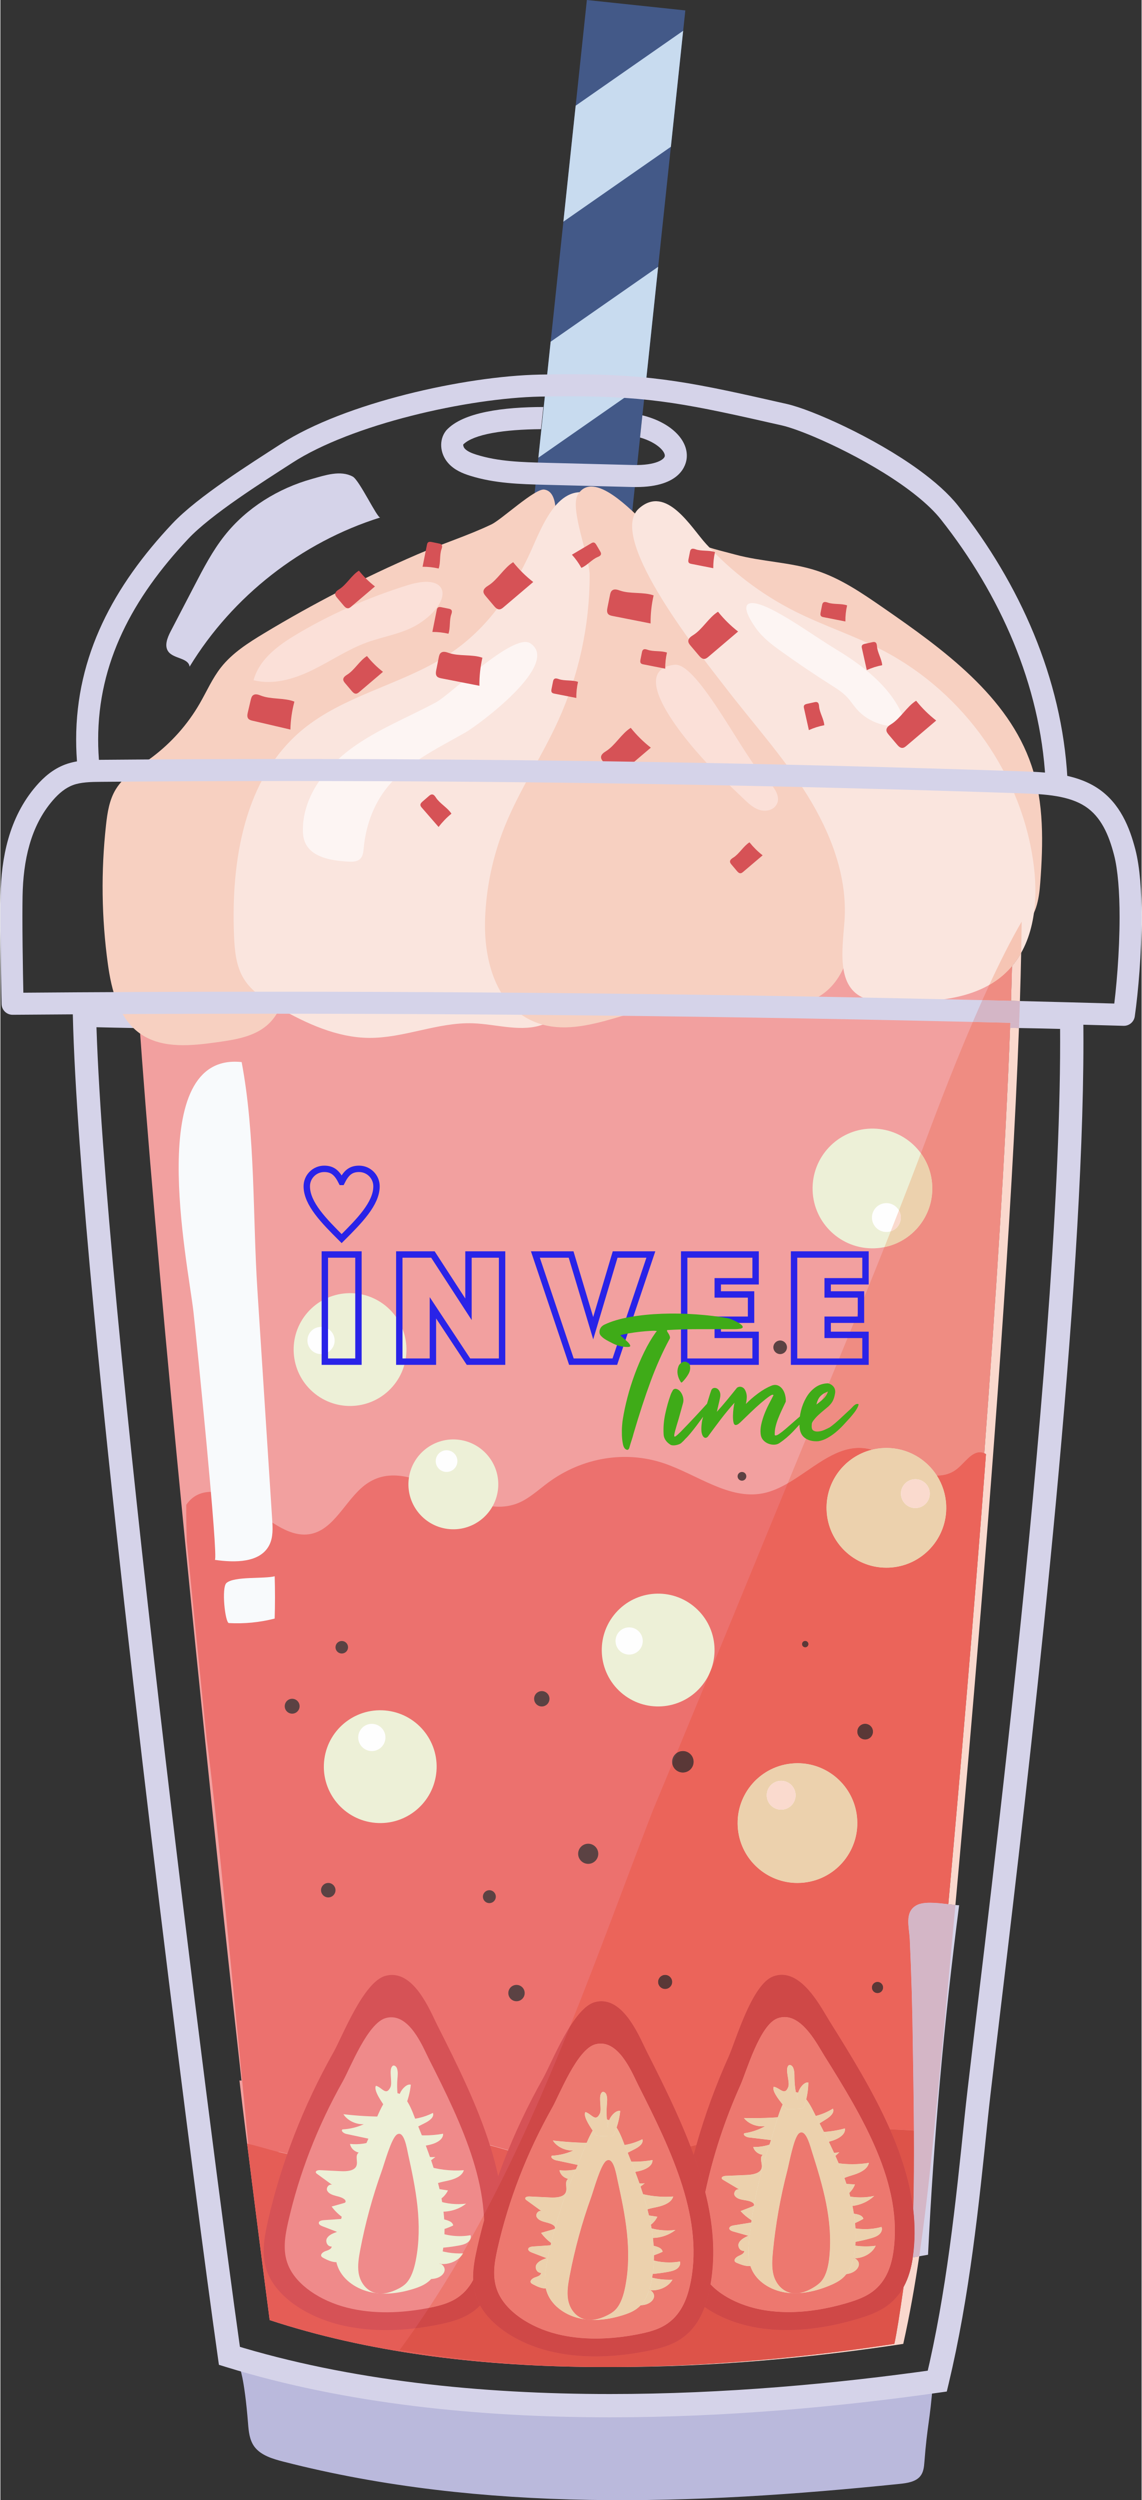 <?xml version="1.0" encoding="UTF-8"?>
<!DOCTYPE svg PUBLIC "-//W3C//DTD SVG 1.1//EN" "http://www.w3.org/Graphics/SVG/1.1/DTD/svg11.dtd">
<!-- Creator: CorelDRAW -->
<svg xmlns="http://www.w3.org/2000/svg" xml:space="preserve" width="598px" height="1309px" version="1.1" style="shape-rendering:geometricPrecision; text-rendering:geometricPrecision; image-rendering:optimizeQuality; fill-rule:evenodd; clip-rule:evenodd"
viewBox="0 0 596.32 1306.26"
 xmlns:xlink="http://www.w3.org/1999/xlink"
 xmlns:xodm="http://www.corel.com/coreldraw/odm/2003">
 <rect x="0" y="0" width="596.32" height="1306.26" fill="#333333" stroke="none"/>
 <defs>
  <style type="text/css">
   <![CDATA[
    .str0 {stroke:#2923E8;stroke-width:3.34;stroke-miterlimit:22.926}
    .str1 {stroke:#2923E8;stroke-width:3.34;stroke-miterlimit:22.926}
    .fil33 {fill:none;fill-rule:nonzero}
    .fil12 {fill:#FEFEFE}
    .fil19 {fill:#EF8A8A}
    .fil7 {fill:#F8FAFC}
    .fil11 {fill:#EDF0D7}
    .fil18 {fill:#D65256}
    .fil6 {fill:#D5D3E9}
    .fil0 {fill:#BAB9DC}
    .fil1 {fill:#435988}
    .fil15 {fill:#FDF5F3;fill-rule:nonzero}
    .fil16 {fill:#FBE0D8;fill-rule:nonzero}
    .fil28 {fill:#FADACE;fill-rule:nonzero}
    .fil4 {fill:#FAD9DC;fill-rule:nonzero}
    .fil22 {fill:#FAD8CD;fill-rule:nonzero}
    .fil8 {fill:#F2A09F;fill-rule:nonzero}
    .fil24 {fill:#EF8C82;fill-rule:nonzero}
    .fil31 {fill:#ED786F;fill-rule:nonzero}
    .fil9 {fill:#EC716E;fill-rule:nonzero}
    .fil25 {fill:#EB645A;fill-rule:nonzero}
    .fil14 {fill:#FAE5DE;fill-rule:nonzero}
    .fil13 {fill:#F7D0C1;fill-rule:nonzero}
    .fil29 {fill:#F6C5B4;fill-rule:nonzero}
    .fil3 {fill:#F8F9E8;fill-rule:nonzero}
    .fil10 {fill:#E55D56;fill-rule:nonzero}
    .fil27 {fill:#ECD1AD;fill-rule:nonzero}
    .fil26 {fill:#DD5349;fill-rule:nonzero}
    .fil20 {fill:#EDF0D7;fill-rule:nonzero}
    .fil17 {fill:#D65256;fill-rule:nonzero}
    .fil30 {fill:#CF4847;fill-rule:nonzero}
    .fil5 {fill:#D5D3E9;fill-rule:nonzero}
    .fil23 {fill:#D4B6C6;fill-rule:nonzero}
    .fil2 {fill:#C8DBEF;fill-rule:nonzero}
    .fil32 {fill:#5A3837;fill-rule:nonzero}
    .fil21 {fill:#5B4243;fill-rule:nonzero}
    .fil34 {fill:#3FAB18;fill-rule:nonzero}
   ]]>
  </style>
 </defs>
 <g id="Layer_x0020_1">
  <g id="_2875065829984">
   <path class="fil0" d="M129.41 1266.22c0.33,4.19 0.75,8.59 3.3,12.07 3.34,4.52 9.46,6.37 15.16,7.83 104.14,26.76 214.56,22.67 321.98,11.63 3.99,-0.41 8.44,-1.07 10.83,-4.04 1.69,-2.08 1.95,-4.83 2.15,-7.42 1.46,-19.14 2.93,-21.62 4.4,-40.77 -91.06,8.83 -176.33,6.57 -266.09,6.42 -22.19,-0.04 -74.28,-13.89 -96.23,-15.24 0,0 2.52,4.75 4.5,29.52z"/>
   <polygon class="fil1" points="256.39,963.28 204.95,957.83 306.45,0 357.9,5.45 "/>
   <polygon class="fil2" points="356.77,16.08 300.6,55.22 294.18,115.82 350.35,76.69 "/>
   <polygon class="fil2" points="343.7,139.39 287.53,178.53 281.11,239.14 337.28,200 "/>
   <polygon class="fil3" points="330.19,266.91 274.02,306.05 267.6,366.66 323.76,327.52 "/>
   <polygon class="fil4" points="317.12,390.22 260.95,429.36 254.53,489.96 310.69,450.83 "/>
   <polygon class="fil4" points="303.24,521.19 247.07,560.32 240.65,620.93 296.82,581.79 "/>
   <polygon class="fil4" points="290.17,644.49 234.01,683.63 227.58,744.24 283.75,705.1 "/>
   <polygon class="fil4" points="276.66,772.01 220.49,811.15 214.07,871.76 270.23,832.62 "/>
   <polygon class="fil4" points="263.59,895.33 207.42,934.46 204.95,957.83 247.91,962.39 257.17,955.93 "/>
   <path class="fil5" d="M51.75 400.1c-0.45,-4.65 -0.67,-9.21 -0.67,-13.67 0,-20.16 4.45,-38.49 12.54,-55.79 8.08,-17.28 19.87,-33.52 34.57,-49.16 5.73,-6.12 15.53,-13.69 25.73,-20.79 10.2,-7.12 20.83,-13.87 28.59,-18.88 15.26,-9.91 38.37,-18.53 62.26,-24.57 23.89,-6.08 48.66,-9.66 67.31,-10.03 5.57,-0.11 10.76,-0.16 15.65,-0.16 21.54,0 37.13,1.09 53.39,3.52 16.26,2.44 33.27,6.25 57.32,11.72 3.37,0.75 9.45,2.84 16.6,5.86 10.77,4.55 24.21,11.24 36.55,18.9 12.33,7.63 23.58,16.36 29.88,24.38 30.93,39.13 51.93,86.46 54.61,135.8 0.17,3.17 2.88,5.6 6.05,5.43 3.17,-0.17 5.6,-2.89 5.43,-6.05 -2.86,-52.22 -24.94,-101.66 -57.07,-142.31 -5.21,-6.58 -12.31,-12.77 -20.3,-18.61 -11.99,-8.74 -26.01,-16.59 -38.64,-22.68 -6.32,-3.04 -12.28,-5.63 -17.48,-7.66 -5.21,-2.03 -9.61,-3.48 -13.08,-4.28 -24.05,-5.46 -41.31,-9.34 -58.16,-11.87 -16.85,-2.53 -33.19,-3.66 -55.1,-3.66 -4.98,0 -10.25,0.06 -15.88,0.17 -19.86,0.41 -45.22,4.12 -69.91,10.38 -24.69,6.29 -48.61,15.05 -65.68,26.06 -7.69,4.98 -18.45,11.81 -28.93,19.11 -10.49,7.34 -20.66,15.06 -27.52,22.34 -15.32,16.3 -27.87,33.5 -36.61,52.17 -8.74,18.66 -13.63,38.8 -13.62,60.66 0,4.84 0.24,9.76 0.72,14.78 0.31,3.15 3.12,5.47 6.28,5.16 3.16,-0.3 5.47,-3.11 5.17,-6.27l0 0z"/>
   <path class="fil5" d="M119.66 1230.85l-1.79 5.82c62.55,19.29 132.3,26.29 200.68,26.3 60.32,0 119.58,-5.47 171.87,-12.9l4.11 -0.58 0.96 -4.03c10.97,-46.01 15.76,-92.72 20.53,-139.03 1.39,-13.53 5.22,-44.67 10.16,-86.34 7.41,-62.53 17.34,-148.86 25.43,-235.88 8.08,-87.02 14.32,-174.67 14.32,-240.08 0,-4.29 -0.03,-8.49 -0.08,-12.58l-0.08 -5.86 -5.85 -0.15c-41.44,-1.06 -82.92,-1.42 -124.41,-1.42 -89.15,0 -178.37,1.67 -267.37,1.67 -41.4,0 -82.76,-0.36 -124.05,-1.42l-6.39 -0.16 0.15 6.39c0.86,36.32 5.01,90.93 10.99,154.37 17.97,190.3 52.51,459.78 64.8,546.73l0.54 3.83 3.69 1.14 1.79 -5.82 6.03 -0.85c-8.17,-57.8 -26.25,-196.87 -42.71,-339.42 -8.22,-71.28 -16.04,-143.44 -22.02,-206.75 -5.97,-63.3 -10.1,-117.79 -10.94,-153.52l-6.08 0.15 -0.16 6.08c41.42,1.06 82.89,1.42 124.36,1.42 89.16,0 178.37,-1.67 267.37,-1.67 41.42,0 82.8,0.36 124.1,1.42l0.15 -6.08 -6.08 0.08c0.05,4.04 0.08,8.18 0.08,12.42 0,86.24 -11.04,212.94 -22.8,324.74 -5.88,55.91 -11.94,108.13 -16.87,149.78 -4.94,41.68 -8.76,72.72 -10.18,86.53 -4.76,46.31 -9.53,92.49 -20.27,137.45l5.93 1.41 -0.86 -6.02c-51.85,7.37 -110.57,12.78 -170.16,12.78 -67.55,0 -136.19,-6.97 -197.1,-25.77l-1.79 5.82 6.03 -0.85 -6.03 0.85z"/>
   <path class="fil5" d="M335.46 216.99l-1.22 11.59c8.79,2.54 13.14,7.25 12.94,9.64 -0.13,1.68 -4.41,5.02 -16.64,4.73l-45.66 -1.16c-12.16,-0.31 -24.73,-0.63 -36.17,-4.25 -2.15,-0.68 -4.78,-1.66 -6.13,-3.24 -0.66,-0.76 -0.8,-1.73 -0.73,-2.08 5.52,-5.45 21.47,-7.84 40.63,-8l1.23 -11.58c-20.64,0.04 -41.95,2.65 -50.64,12.12l-0.31 0.38c-3.62,4.68 -3.17,11.69 1.08,16.64 3.24,3.79 7.79,5.58 11.4,6.72 12.99,4.11 26.39,4.45 39.35,4.79l45.66 1.16c0.64,0.01 1.26,0.02 1.88,0.02 23.41,0 26.22,-11.67 26.51,-15.32 0.79,-9.68 -8.9,-18.64 -23.18,-22.16z"/>
   <path class="fil6" d="M198.48 270.37c-41.12,12.89 -77.22,41.14 -99.62,77.95 -0.61,-4.66 -8.18,-4.06 -11.04,-7.78 -2.31,-2.99 -0.62,-7.28 1.11,-10.62 4.16,-8 8.32,-15.99 12.48,-23.99 4.69,-9.03 9.42,-18.12 15.74,-26.1 11.46,-14.49 28.02,-24.7 45.74,-29.63 6.62,-1.85 14.8,-4.69 21.22,-1.2 3.5,1.9 12.83,21.85 14.37,21.37z"/>
   <path class="fil7" d="M499.11 492.72c4.07,0.04 9.72,4.17 6.39,6.52 -78.4,3.88 -163.43,11.95 -241.43,2.29 -4.39,-18.24 91.58,-10.13 106.75,-10 42.77,0.4 85.53,0.68 128.29,1.19z"/>
   <path class="fil8" d="M529 457.8c-151.44,-4.14 -309.36,-1.15 -460.8,-5.29 1.67,75.26 19.3,266.74 37.16,441.15 7.18,70.15 14.39,137.46 20.62,193.4 -0.4,-0.07 -0.76,-0.1 -1.07,-0.07 3.27,28.24 13.8,110.18 15.79,125.17 102.52,33.79 228.38,27.33 326.42,12.44 1.96,-8.73 5.34,-32.7 8.69,-57.99 0.46,0.1 0.9,0.21 1.36,0.31 3.25,-24.14 5.63,-48.42 7.96,-72.66 2.1,-21.77 10.27,-106.69 19,-210.14 12.45,-147.42 26.06,-332.49 24.87,-426.32z"/>
   <path class="fil9" d="M499.89 767.46c-7.15,5.74 -16.89,3.56 -24.85,-0.44 -7.96,-3.99 -15.62,-9.65 -24.25,-10.42 -18.89,-1.7 -33.73,20 -52.42,23.62 -17.76,3.44 -34.36,-9.86 -51.66,-15.7 -20.15,-6.8 -42.68,-3.05 -60.45,10.06 -5.05,3.73 -9.8,8.21 -15.41,10.59 -12.21,5.17 -25.26,-0.48 -38.15,-6.13 -14.13,-6.19 -28.08,-12.37 -40.55,-4.33 -10.54,6.78 -16.34,22.33 -27.89,26.17 -11.8,3.92 -23.23,-6.1 -33.66,-13.71 -10.43,-7.62 -25.9,-12.29 -33.49,-0.94 -0.05,6.42 0.09,12.82 0.29,19.22 2.9,29.47 5.88,59.08 8.86,88.21 0.52,5.07 1.04,10.11 1.55,15.15 5.98,42.62 22.01,216.48 23.77,232.3 -0.39,-0.06 9.53,-18.05 14.51,-16.79 26.5,6.69 42.41,-3.52 67.98,-7.77 28.11,-4.69 55.41,11.16 83.79,13.79 28.72,2.67 56.71,-8.28 85.03,-13.73 33.26,-6.4 67.38,-5.22 101.26,-3.1 0.64,-6.42 1.26,-12.84 1.88,-19.25 2.1,-21.77 10.27,-106.69 19.01,-210.14 3.34,-39.57 6.76,-81.85 9.96,-124.35 -0.63,-0.43 -1.33,-0.75 -2.12,-0.9 -5.06,-0.97 -8.75,5.19 -12.99,8.59z"/>
   <path class="fil10" d="M381.99 1116.61c-28.32,5.45 -56.31,16.4 -85.03,13.73 -28.37,-2.63 -55.67,-18.48 -83.79,-13.79 -25.58,4.25 -41.48,14.46 -67.98,7.77 -4.98,-1.26 -10.58,-3.08 -16.26,-4.34 4.4,35.26 10.33,81.32 11.77,92.18 102.52,33.79 228.38,27.33 326.42,12.44 1.96,-8.73 5.34,-32.7 8.69,-57.99 0.46,0.1 0.9,0.21 1.36,0.31 2.39,-17.76 4.31,-35.58 6.08,-53.41 -33.88,-2.12 -68,-3.3 -101.26,3.1z"/>
   <path class="fil11" d="M424.41 621.9c-0.53,-17.27 13.04,-31.7 30.3,-32.24 17.27,-0.53 31.7,13.03 32.24,30.3 0.54,17.27 -13.03,31.7 -30.3,32.24 -17.26,0.53 -31.7,-13.03 -32.24,-30.3z"/>
   <path class="fil12" d="M455.42 636.36c-0.12,-4.17 3.15,-7.65 7.32,-7.77 4.16,-0.13 7.65,3.14 7.77,7.31 0.13,4.16 -3.14,7.65 -7.31,7.77 -4.16,0.13 -7.65,-3.14 -7.78,-7.31z"/>
   <path class="fil11" d="M447.58 948.95c1.96,17.16 -10.36,32.67 -27.53,34.63 -17.17,1.96 -32.67,-10.37 -34.63,-27.53 -1.96,-17.17 10.36,-32.67 27.53,-34.63 17.17,-1.97 32.67,10.36 34.63,27.53z"/>
   <path class="fil12" d="M415.48 937.1c0.48,4.14 -2.5,7.88 -6.64,8.35 -4.14,0.48 -7.88,-2.5 -8.36,-6.64 -0.47,-4.15 2.5,-7.88 6.65,-8.36 4.14,-0.47 7.88,2.51 8.35,6.65z"/>
   <path class="fil11" d="M464.21 819.05c-17.26,0.68 -31.81,-12.76 -32.5,-30.02 -0.68,-17.26 12.75,-31.81 30.02,-32.5 17.26,-0.69 31.81,12.75 32.5,30.02 0.68,17.26 -12.75,31.81 -30.02,32.5z"/>
   <path class="fil12" d="M478.41 787.91c-4.17,0.17 -7.68,-3.08 -7.85,-7.24 -0.16,-4.17 3.08,-7.68 7.25,-7.84 4.16,-0.17 7.68,3.08 7.84,7.24 0.17,4.16 -3.08,7.68 -7.24,7.84z"/>
   <path class="fil11" d="M227.68 927.01c-2.2,16.12 -17.06,27.42 -33.19,25.21 -16.12,-2.2 -27.42,-17.05 -25.21,-33.18 2.19,-16.13 17.05,-27.42 33.18,-25.22 16.13,2.2 27.42,17.06 25.22,33.19z"/>
   <path class="fil12" d="M201.13 908.72c-0.53,3.89 -4.12,6.62 -8.01,6.09 -3.89,-0.54 -6.61,-4.12 -6.09,-8.01 0.54,-3.89 4.12,-6.61 8.01,-6.08 3.9,0.52 6.62,4.11 6.09,8z"/>
   <path class="fil11" d="M202.11 682.93c12.25,10.71 13.49,29.33 2.77,41.58 -10.72,12.25 -29.34,13.49 -41.59,2.77 -12.25,-10.72 -13.49,-29.34 -2.77,-41.59 10.73,-12.25 29.34,-13.48 41.59,-2.76z"/>
   <path class="fil12" d="M172.23 695.01c2.95,2.59 3.25,7.08 0.67,10.04 -2.59,2.95 -7.09,3.25 -10.04,0.67 -2.95,-2.59 -3.25,-7.09 -0.67,-10.04 2.59,-2.95 7.08,-3.25 10.04,-0.67z"/>
   <path class="fil11" d="M363.11 839.92c12.25,10.72 13.49,29.34 2.77,41.58 -10.72,12.25 -29.34,13.49 -41.59,2.77 -12.24,-10.72 -13.48,-29.34 -2.76,-41.59 10.72,-12.25 29.34,-13.49 41.58,-2.76z"/>
   <path class="fil12" d="M333.23 852.01c2.95,2.59 3.26,7.08 0.67,10.03 -2.59,2.96 -7.09,3.25 -10.04,0.67 -2.95,-2.59 -3.25,-7.08 -0.67,-10.04 2.59,-2.95 7.08,-3.25 10.04,-0.66z"/>
   <path class="fil11" d="M259.96 778.61c-1.71,12.85 -13.51,21.89 -26.37,20.19 -12.84,-1.71 -21.88,-13.51 -20.18,-26.37 1.71,-12.85 13.51,-21.88 26.36,-20.18 12.85,1.71 21.89,13.51 20.19,26.36z"/>
   <path class="fil12" d="M238.75 764.13c-0.41,3.09 -3.26,5.27 -6.36,4.86 -3.1,-0.41 -5.28,-3.25 -4.87,-6.35 0.41,-3.11 3.26,-5.29 6.36,-4.88 3.1,0.42 5.28,3.26 4.87,6.37z"/>
   <path class="fil13" d="M137.75 330.89c-8.22,4.96 -16.5,10.24 -22.42,17.71 -4.6,5.82 -7.54,12.68 -11.25,19.08 -6.26,10.83 -14.77,20.4 -24.85,27.96 -6.79,5.09 -14.53,9.52 -18.92,16.71 -3.42,5.59 -4.42,12.25 -5.13,18.73 -2.66,24.11 -2.34,48.53 0.97,72.56 1.9,13.82 5.69,28.94 17.46,36.8 11.34,7.57 26.37,5.96 39.94,4.04 9.03,-1.27 18.59,-2.77 25.51,-8.58 8.95,-7.5 11.11,-20.28 10.27,-31.79 -0.84,-11.51 -4.07,-22.87 -3.51,-34.39 0.8,-16.23 9.02,-31.17 18.12,-44.76 10.9,-16.28 23.63,-31.81 40.13,-42.66 10.6,-6.97 22.5,-11.85 33.28,-18.56 19.49,-12.14 34.56,-30.58 43.3,-51.46 3.58,-8.57 17.39,-54.7 3.48,-56.5 -4.83,-0.62 -22.32,15.7 -27.48,18.17 -12.57,6.01 -26.16,10.23 -38.96,15.78 -27.56,11.93 -54.28,25.68 -79.94,41.16z"/>
   <path class="fil14" d="M231.44 343.66c-23.58,14.41 -52.5,20.06 -73.7,37.67 -30.34,25.21 -37.25,68.37 -35.67,107.32 0.32,7.84 0.99,16.01 5.12,22.73 4.15,6.76 11.24,11.19 18.21,15.14 14.52,8.22 30.3,15.56 47.07,15.74 18.34,0.19 36,-8.23 54.33,-7.63 12.72,0.42 26.01,5.09 37.74,0.27 10.84,-4.45 17.01,-16.02 18.94,-27.37 1.94,-11.36 0.51,-22.98 0.79,-34.49 0.51,-20.66 6.68,-41.15 17.68,-58.78 6.09,-9.75 13.62,-18.62 19.12,-28.7 11.05,-20.24 12.9,-44.4 7.57,-66.54 -4.43,-18.41 -18.52,-51.35 -37.5,-60.01 -20.32,-9.25 -28.69,18.14 -35.48,32.24 -10.24,21.29 -23.46,39.72 -44.22,52.41z"/>
   <path class="fil13" d="M307.91 300.66c0,26.09 -5.66,52.16 -16.5,75.99 -8.62,18.94 -20.43,36.42 -28.12,55.73 -6.06,15.23 -9.46,31.46 -10.03,47.79 -0.69,20.05 4.86,43.02 22.96,52.38 24.51,12.68 53.08,-7.06 80.72,-9.09 13.08,-0.95 26.08,2.18 39.16,3.09 13.09,0.9 27.41,-0.91 36.83,-9.86 6.37,-6.05 9.62,-14.56 11.8,-22.99 10.74,-41.51 -0.65,-86.23 -22.45,-123.35 -21.79,-37.12 -53.25,-67.78 -85.28,-96.91 -6.91,-6.29 -26.97,-28.26 -35.21,-15.13 -4.53,7.22 6.12,32.76 6.12,42.35z"/>
   <path class="fil13" d="M350.35 269.02c2.61,14.03 19.5,16.88 33.53,20.7 14.02,3.82 28.95,3.94 42.76,8.47 12.63,4.14 23.71,11.77 34.6,19.29 31.74,21.95 65.38,46.34 77.56,82.49 6.59,19.56 6.1,40.69 4.57,61.23 -0.64,8.62 -2.15,18.43 -9.53,23.17 -1.27,0.81 -2.75,1.45 -4.26,1.34 -3.61,-0.27 -5.46,-4.24 -6.64,-7.59 -17.44,-49.44 -52.03,-92.9 -96.72,-121.52 -12.03,-7.7 -24.83,-14.41 -35.6,-23.73 -10.78,-9.32 -19.56,-21.9 -20.42,-35.95l-19.85 -27.9z"/>
   <path class="fil14" d="M415.38 319.51c14.74,7.4 30.58,12.52 45.24,20.06 43.17,22.21 73.91,66.15 79.47,113.61 2.29,19.49 -0.29,41.27 -14.65,54.94 -15.78,15.04 -40.32,15.67 -62.32,15.07 -4.44,-0.12 -9.04,-0.29 -13,-2.24 -13.14,-6.5 -10.14,-25.11 -9.07,-39.49 1.74,-23.29 -7.12,-46.27 -19.54,-66.2 -12.42,-19.92 -28.36,-37.48 -42.68,-56.14 -10.88,-14.18 -62.58,-77.96 -45.17,-93.46 14.34,-12.76 27.35,10.09 35.1,18.54 13.22,14.42 29,26.47 46.62,35.31z"/>
   <path class="fil15" d="M227.74 366.87c-14.83,7.99 -30.75,14.19 -44.34,24.15 -13.59,9.97 -24.95,24.85 -25.34,41.69 -0.06,2.43 0.12,4.9 1.02,7.15 3.28,8.11 13.82,9.81 22.55,10.3 2.2,0.12 4.65,0.15 6.26,-1.34 1.57,-1.45 1.78,-3.8 1.98,-5.93 1.01,-10.69 4.58,-21.25 10.99,-29.87 10.39,-14 26.96,-21.67 42.1,-30.32 6.7,-3.82 50.17,-35.86 33.94,-46.6 -8.74,-5.79 -41.52,26.67 -49.16,30.77z"/>
   <path class="fil16" d="M153.1 332.44c-9.03,5.52 -18.1,12.71 -20.81,22.95 10.29,2.61 21.2,-0.64 30.74,-5.3 9.54,-4.66 18.41,-10.76 28.39,-14.41 9.17,-3.35 19.26,-4.62 27.45,-9.94 17.79,-11.56 16.25,-26.9 -5.87,-20.06 -20.49,6.33 -41.6,15.58 -59.9,26.76z"/>
   <path class="fil16" d="M373.15 402.8c5.09,4.86 10.18,9.72 15.26,14.59 2.37,2.26 4.84,4.59 7.93,5.66 3.09,1.07 7,0.52 8.89,-2.15 3.42,-4.83 -1.82,-10.89 -6.17,-14.9 -10.06,-9.27 -34.61,-60.1 -46.79,-58.69 -28.87,3.34 15.25,50.11 20.88,55.49z"/>
   <path class="fil15" d="M437.1 339.53c15.58,9.45 30.97,21.83 36.18,39.29 -9.32,2.16 -19.71,-1.23 -25.96,-8.48 -1.68,-1.96 -3.08,-4.17 -4.85,-6.06 -2.49,-2.67 -5.64,-4.63 -8.72,-6.58 -8.66,-5.49 -17.16,-11.24 -25.5,-17.22 -4.98,-3.57 -10,-7.33 -13.52,-12.35 -10.38,-14.81 -2.96,-15.46 8.5,-9.59 11.43,5.84 22.8,14.28 33.87,20.99z"/>
   <path class="fil17" d="M374.98 319.61c-4.8,2.95 -8.2,9.28 -13,12.23 -1.2,0.74 -2.55,1.74 -2.53,3.14 0.02,0.93 0.65,1.72 1.25,2.43 1.42,1.68 2.84,3.36 4.26,5.04 0.76,0.89 1.68,1.85 2.83,1.81 0.86,-0.03 1.59,-0.61 2.24,-1.17 5.15,-4.37 10.3,-8.75 15.44,-13.13 -3.89,-3.02 -7.41,-6.5 -10.49,-10.35z"/>
   <path class="fil17" d="M478.5 366.11c-4.8,2.95 -8.2,9.28 -13.01,12.23 -1.2,0.74 -2.54,1.74 -2.52,3.15 0.02,0.93 0.65,1.71 1.25,2.43 1.42,1.67 2.84,3.36 4.26,5.03 0.75,0.89 1.67,1.86 2.83,1.81 0.85,-0.02 1.58,-0.61 2.23,-1.17 5.16,-4.37 10.3,-8.75 15.45,-13.13 -3.89,-3.02 -7.42,-6.5 -10.49,-10.35z"/>
   <path class="fil17" d="M391.43 440.09c-3.15,1.94 -5.38,6.09 -8.52,8.02 -0.79,0.48 -1.68,1.14 -1.66,2.06 0.01,0.61 0.43,1.13 0.82,1.59 0.93,1.1 1.86,2.21 2.79,3.31 0.49,0.58 1.09,1.21 1.85,1.18 0.57,-0.02 1.04,-0.4 1.47,-0.77 3.37,-2.87 6.75,-5.73 10.12,-8.6 -2.55,-1.98 -4.86,-4.27 -6.87,-6.79z"/>
   <path class="fil17" d="M235.68 425.12c-1.97,-3.13 -6.14,-5.3 -8.12,-8.43 -0.49,-0.78 -1.15,-1.66 -2.07,-1.63 -0.61,0.02 -1.13,0.44 -1.59,0.83 -1.09,0.95 -2.18,1.89 -3.27,2.84 -0.57,0.5 -1.2,1.1 -1.16,1.86 0.02,0.57 0.42,1.04 0.79,1.46 2.9,3.34 5.81,6.68 8.71,10.02 1.95,-2.57 4.21,-4.91 6.71,-6.95z"/>
   <path class="fil17" d="M267.93 293.72c-4.8,2.95 -8.2,9.28 -13.01,12.23 -1.19,0.74 -2.54,1.74 -2.52,3.14 0.02,0.93 0.65,1.72 1.25,2.43 1.42,1.69 2.84,3.36 4.26,5.05 0.76,0.88 1.67,1.85 2.83,1.8 0.86,-0.03 1.59,-0.61 2.24,-1.17 5.15,-4.37 10.29,-8.75 15.44,-13.12 -3.89,-3.03 -7.41,-6.51 -10.49,-10.36z"/>
   <path class="fil17" d="M329.38 380.27c-4.8,2.96 -8.2,9.28 -13,12.24 -1.2,0.74 -2.55,1.73 -2.53,3.14 0.02,0.93 0.65,1.72 1.25,2.43 1.42,1.68 2.85,3.36 4.26,5.04 0.75,0.88 1.67,1.85 2.83,1.81 0.86,-0.03 1.59,-0.62 2.24,-1.17 5.15,-4.38 10.29,-8.75 15.44,-13.13 -3.89,-3.03 -7.41,-6.51 -10.49,-10.36z"/>
   <path class="fil17" d="M153.62 366.58c-5.23,-2.11 -12.34,-1.07 -17.57,-3.17 -1.31,-0.53 -2.91,-1.03 -4.03,-0.17 -0.74,0.57 -0.99,1.55 -1.21,2.45 -0.5,2.14 -1.01,4.28 -1.51,6.43 -0.27,1.13 -0.5,2.44 0.22,3.34 0.54,0.68 1.44,0.91 2.27,1.1 6.59,1.54 13.16,3.08 19.74,4.61 0.12,-4.92 0.82,-9.83 2.09,-14.59z"/>
   <path class="fil17" d="M191.54 342.76c-3.83,2.35 -6.54,7.4 -10.38,9.75 -0.95,0.6 -2.03,1.39 -2.01,2.51 0.01,0.75 0.51,1.37 0.99,1.94 1.14,1.34 2.27,2.68 3.4,4.02 0.6,0.71 1.34,1.48 2.26,1.45 0.68,-0.03 1.27,-0.5 1.79,-0.94 4.1,-3.49 8.21,-6.98 12.32,-10.48 -3.1,-2.41 -5.92,-5.19 -8.37,-8.25z"/>
   <path class="fil17" d="M187.34 298.14c-3.82,2.35 -6.54,7.41 -10.37,9.76 -0.96,0.59 -2.04,1.38 -2.02,2.51 0.02,0.74 0.52,1.37 1,1.94 1.14,1.33 2.27,2.68 3.4,4.02 0.6,0.7 1.33,1.47 2.26,1.44 0.68,-0.02 1.26,-0.49 1.78,-0.93 4.11,-3.5 8.22,-6.99 12.33,-10.48 -3.11,-2.41 -5.93,-5.19 -8.38,-8.26z"/>
   <path class="fil17" d="M251.86 343.65c-5.3,-1.92 -12.37,-0.63 -17.67,-2.55 -1.32,-0.48 -2.95,-0.92 -4.03,-0.01 -0.72,0.58 -0.94,1.57 -1.12,2.48 -0.43,2.16 -0.86,4.32 -1.29,6.48 -0.22,1.13 -0.41,2.45 0.35,3.33 0.56,0.66 1.47,0.86 2.31,1.03 6.63,1.29 13.26,2.6 19.89,3.89 -0.06,-4.92 0.47,-9.85 1.56,-14.65z"/>
   <path class="fil17" d="M341.33 311.08c-5.3,-1.92 -12.37,-0.64 -17.67,-2.56 -1.32,-0.48 -2.94,-0.92 -4.03,-0.02 -0.71,0.59 -0.94,1.57 -1.12,2.49 -0.44,2.15 -0.87,4.31 -1.3,6.47 -0.22,1.13 -0.41,2.45 0.35,3.33 0.56,0.66 1.46,0.86 2.31,1.03 6.63,1.31 13.25,2.61 19.88,3.92 -0.05,-4.92 0.48,-9.86 1.58,-14.66z"/>
   <path class="fil17" d="M301.83 356.25c-3.04,-1.1 -7.09,-0.37 -10.13,-1.47 -0.76,-0.28 -1.69,-0.53 -2.32,-0.02 -0.41,0.34 -0.53,0.91 -0.64,1.43 -0.25,1.24 -0.49,2.47 -0.74,3.71 -0.13,0.66 -0.24,1.41 0.19,1.92 0.32,0.37 0.85,0.49 1.33,0.59 3.8,0.75 7.61,1.49 11.41,2.25 -0.03,-2.83 0.27,-5.66 0.9,-8.41z"/>
   <path class="fil17" d="M234.11 331.1c1.11,-3.03 0.39,-7.09 1.5,-10.13 0.28,-0.76 0.53,-1.68 0.02,-2.31 -0.34,-0.41 -0.91,-0.54 -1.43,-0.65 -1.23,-0.25 -2.47,-0.5 -3.71,-0.75 -0.65,-0.13 -1.4,-0.24 -1.91,0.19 -0.38,0.32 -0.5,0.84 -0.59,1.33 -0.77,3.8 -1.52,7.59 -2.28,11.39 2.82,-0.02 5.65,0.3 8.4,0.93z"/>
   <path class="fil17" d="M229 297.04c1.11,-3.04 0.39,-7.1 1.5,-10.13 0.28,-0.76 0.53,-1.69 0.02,-2.32 -0.34,-0.41 -0.9,-0.54 -1.43,-0.64 -1.23,-0.25 -2.47,-0.51 -3.71,-0.76 -0.65,-0.13 -1.4,-0.23 -1.91,0.2 -0.38,0.31 -0.5,0.83 -0.6,1.32 -0.75,3.8 -1.51,7.6 -2.27,11.4 2.82,-0.02 5.65,0.29 8.4,0.93z"/>
   <path class="fil17" d="M348.3 340.95c-3.04,-1.1 -7.09,-0.37 -10.13,-1.47 -0.76,-0.27 -1.69,-0.53 -2.32,-0.01 -0.4,0.33 -0.54,0.9 -0.64,1.42 -0.25,1.24 -0.49,2.48 -0.74,3.72 -0.13,0.65 -0.23,1.41 0.2,1.91 0.31,0.38 0.83,0.49 1.32,0.59 3.81,0.75 7.61,1.5 11.41,2.25 -0.03,-2.83 0.27,-5.66 0.9,-8.41z"/>
   <path class="fil17" d="M373.4 288.46c-3.04,-1.11 -7.1,-0.37 -10.13,-1.47 -0.76,-0.28 -1.69,-0.53 -2.32,-0.02 -0.41,0.34 -0.54,0.91 -0.64,1.43 -0.24,1.24 -0.49,2.48 -0.74,3.71 -0.13,0.66 -0.24,1.41 0.19,1.92 0.32,0.37 0.85,0.49 1.33,0.59 3.8,0.74 7.6,1.49 11.41,2.25 -0.03,-2.83 0.27,-5.66 0.9,-8.41z"/>
   <path class="fil17" d="M442.44 316.3c-3.04,-1.11 -7.09,-0.37 -10.13,-1.48 -0.76,-0.27 -1.69,-0.52 -2.32,-0.01 -0.41,0.34 -0.54,0.91 -0.64,1.43 -0.25,1.24 -0.49,2.47 -0.74,3.71 -0.13,0.65 -0.24,1.41 0.2,1.92 0.32,0.37 0.84,0.49 1.32,0.58 3.8,0.75 7.6,1.5 11.41,2.25 -0.04,-2.82 0.27,-5.65 0.9,-8.4z"/>
   <path class="fil17" d="M430.52 378.9c-0.21,-3.23 -2.52,-6.64 -2.73,-9.87 -0.05,-0.8 -0.19,-1.75 -0.92,-2.12 -0.47,-0.24 -1.05,-0.13 -1.57,-0.01 -1.23,0.27 -2.46,0.54 -3.7,0.81 -0.64,0.14 -1.38,0.35 -1.67,0.95 -0.21,0.45 -0.11,0.97 0,1.45 0.84,3.78 1.69,7.56 2.53,11.35 2.57,-1.17 5.29,-2.03 8.06,-2.56z"/>
   <path class="fil17" d="M460.78 347.54c-0.22,-3.22 -2.52,-6.64 -2.73,-9.87 -0.06,-0.8 -0.2,-1.75 -0.92,-2.12 -0.48,-0.24 -1.05,-0.13 -1.57,-0.01 -1.23,0.27 -2.46,0.54 -3.7,0.81 -0.65,0.14 -1.38,0.35 -1.67,0.96 -0.21,0.44 -0.11,0.96 0,1.44 0.84,3.78 1.69,7.56 2.53,11.35 2.58,-1.16 5.28,-2.03 8.06,-2.56z"/>
   <path class="fil17" d="M303.57 296.69c3,-1.21 5.54,-4.46 8.53,-5.66 0.76,-0.31 1.62,-0.73 1.74,-1.53 0.08,-0.53 -0.2,-1.04 -0.47,-1.5 -0.64,-1.08 -1.29,-2.17 -1.92,-3.26 -0.34,-0.57 -0.76,-1.21 -1.43,-1.3 -0.49,-0.06 -0.95,0.19 -1.38,0.45 -3.33,1.97 -6.66,3.95 -10,5.92 1.91,2.09 3.56,4.4 4.93,6.88z"/>
   <path class="fil7" d="M142.02 794c0.29,4.47 0.53,9.18 -1.48,13.18 -4.74,9.44 -18.04,9.31 -28.5,7.79 2.09,0.31 -9.68,-116.52 -11.19,-129.78 -2.95,-25.76 -25.97,-135.74 25.21,-130.29 7.21,38.2 5.73,80.3 8.24,119.24 2.57,39.96 5.15,79.91 7.72,119.86z"/>
   <path class="fil7" d="M143.32 823.55c0.22,7.36 0.22,14.73 -0.01,22.1 -7.79,2 -15.88,2.79 -23.91,2.35 -1.98,-0.12 -3.98,-18.57 -1.28,-20.94 4.12,-3.61 19.46,-2.07 25.2,-3.51z"/>
   <path class="fil6" d="M474.06 1179.87c3.56,-0.61 7.12,-1.23 10.67,-1.84 2.94,-61.05 8.37,-121.98 16.25,-182.59 -5.71,-0.19 -17.11,-2.91 -22.35,0.04 -6.34,3.55 -3.75,11.39 -3.45,17.76 0.87,18.61 1.39,37.23 1.6,55.86 0.1,9.92 2.42,109.89 -2.72,110.77z"/>
   <path class="fil5" d="M592.76 531.02c1.83,-12.83 3.56,-32.89 3.56,-51.8 -0.02,-13.31 -0.81,-25.93 -3.28,-35.48 -1.47,-5.63 -3.4,-11.58 -6.49,-17.2 -3.06,-5.6 -7.36,-10.91 -13.39,-14.85 -5.99,-3.91 -12.71,-5.92 -19.45,-7.06 -6.74,-1.14 -13.55,-1.42 -19.95,-1.64 -127.52,-4.29 -255.15,-6.44 -382.77,-6.44 -32.79,0 -65.59,0.14 -98.37,0.43 -5.68,0.08 -12.16,0.04 -18.65,2.4 -6.59,2.44 -11.47,6.86 -15.25,11.23 -7.17,8.28 -11.76,17.77 -14.57,27.56 -2.81,9.79 -3.88,19.9 -4.06,29.67 -0.07,3.21 -0.09,6.92 -0.09,10.88 0,19.72 0.61,45.83 0.61,45.85 0.07,3.14 2.65,5.65 5.79,5.62 44.44,-0.37 88.89,-0.56 133.33,-0.56 149.09,0 298.17,2.11 447.18,6.33 3.17,0.09 5.82,-2.42 5.91,-5.59 0.09,-3.18 -2.41,-5.82 -5.59,-5.91 -149.11,-4.22 -298.3,-6.33 -447.5,-6.33 -44.48,0 -88.95,0.19 -133.43,0.57l0.05 5.74 5.75 -0.13c0,-0.01 -0.15,-6.51 -0.3,-15.47 -0.15,-8.96 -0.3,-20.37 -0.3,-30.12 0,-3.92 0.03,-7.57 0.08,-10.67 0.17,-9.07 1.18,-18.2 3.63,-26.7 2.44,-8.52 6.3,-16.4 12.2,-23.22 3.09,-3.57 6.56,-6.51 10.54,-7.96 3.92,-1.48 9.12,-1.67 14.76,-1.69 32.76,-0.29 65.52,-0.43 98.28,-0.43 127.49,0 254.98,2.14 382.38,6.43 6.32,0.22 12.66,0.51 18.42,1.49 5.79,0.97 10.93,2.63 15.08,5.35 4.16,2.73 7.19,6.38 9.6,10.76 2.41,4.36 4.11,9.42 5.44,14.56 2.04,7.72 2.93,19.82 2.91,32.58 0,18.2 -1.69,37.99 -3.44,50.17 -0.45,3.15 1.73,6.06 4.87,6.51 3.15,0.45 6.06,-1.73 6.51,-4.88z"/>
   <path class="fil18" d="M139.71 1160.78c-1.97,8.76 -3.55,17.93 -0.05,26.74 5.05,12.7 20.34,22.69 37.09,26.95 16.75,4.26 34.67,3.44 51.09,0.25 5.43,-1.05 10.82,-2.38 15.37,-4.72 10.47,-5.39 14.98,-15.28 17.28,-24.86 10.01,-41.81 -11.27,-85.68 -32.16,-126.98 -3.78,-7.47 -12.45,-29.76 -27.07,-25.87 -11.55,3.08 -22.53,31.64 -27.15,39.84 -15.88,28.22 -27.47,58 -34.4,88.65z"/>
   <path class="fil19" d="M150.33 1161.06c-1.64,7.28 -2.95,14.89 -0.04,22.21 4.19,10.55 16.9,18.85 30.81,22.39 13.92,3.54 28.81,2.86 42.44,0.21 4.51,-0.87 8.99,-1.98 12.78,-3.92 8.7,-4.48 12.44,-12.69 14.35,-20.66 8.31,-34.72 -9.36,-71.17 -26.72,-105.48 -3.14,-6.2 -10.34,-24.72 -22.49,-21.48 -9.59,2.55 -18.71,26.27 -22.55,33.09 -13.2,23.44 -22.82,48.18 -28.58,73.64z"/>
   <path class="fil11" d="M210.72 1107.4c5.34,0.08 10.69,-1.13 15.29,-3.47 0.82,2.18 -1.77,4.06 -4.02,5.2 -3.64,1.85 -7.28,3.7 -10.92,5.56 6.66,1.26 13.61,1.3 20.26,0.11 0.18,3.24 -3.97,5.18 -7.55,5.9 -3.58,0.72 -7.81,1.36 -9.45,4.25 4.06,1.57 8.54,2.27 12.95,2.02 -1.9,1.44 -3.8,2.89 -5.7,4.32 6.53,2.21 13.62,3.1 20.57,2.57 -0.83,3.06 -4.64,4.64 -8.11,5.41 -3.48,0.79 -7.34,1.34 -9.69,3.7 3.18,0.49 6.35,0.97 9.52,1.46 -1.07,2.23 -2.94,4.15 -5.28,5.43 4.68,1.57 9.81,2.09 14.75,1.47 -3.51,2.83 -8.35,4.37 -13.14,4.18 -1.14,-0.05 -2.61,-0.03 -3.03,0.91 -0.44,0.94 0.68,1.91 1.76,2.3 2.92,1.08 7.25,1.27 7.68,4.01 -2.88,1.37 -5.98,2.4 -9.19,3.05 5.63,2.39 12.15,3.12 18.24,2.03 0.52,1.41 -0.35,2.98 -1.67,3.88 -1.33,0.9 -3.02,1.27 -4.66,1.57 -4.37,0.8 -8.83,1.26 -13.29,1.39 4.9,1.99 10.36,2.91 15.73,2.66 -2.37,4.25 -8.47,6.57 -13.67,5.18 2.2,-0.4 4.28,1.73 4.03,3.7 -0.26,1.97 -2.21,3.49 -4.35,4.09 -2.14,0.61 -4.45,0.47 -6.71,0.33 -1.44,-14.19 4.54,-28.83 -0.2,-42.49 -2.33,-6.69 -7.08,-12.58 -9.48,-19.25 -1.88,-5.26 -2.25,-10.92 -1.03,-16.3l0.36 -5.17z"/>
   <path class="fil20" d="M201.07 1105.85c-7.29,0.03 -14.6,-0.39 -21.84,-1.25 2.09,3.28 6.39,5.4 10.64,5.24 -3.43,1.57 -7.25,2.49 -11.13,2.69 -1.02,0.84 0.71,2.11 2.09,2.4 5.05,1.08 10.11,2.16 15.16,3.24 -4.08,1.75 -8.76,2.44 -13.29,1.95 0.3,2.12 2.2,4 4.54,4.54 -2.16,1.54 -0.26,4.75 -1.25,7.04 -1.1,2.54 -4.99,2.81 -8.09,2.66 -3.61,-0.18 -7.22,-0.35 -10.83,-0.53 -1,-0.05 -2.38,0.25 -2.27,1.11 0.05,0.39 0.42,0.68 0.77,0.92 2.58,1.88 5.16,3.76 7.75,5.64 -1.73,-0.59 -3.29,1.59 -2.54,3.08 0.75,1.5 2.68,2.21 4.45,2.68 1.78,0.46 3.72,0.89 4.91,2.15l0.36 0.92c-0.12,0.39 -0.62,0.58 -1.07,0.71 -2.12,0.6 -4.24,1.21 -6.36,1.8 1.79,2.46 4.1,4.63 6.77,6.36 -3.63,0.25 -7.26,0.51 -10.9,0.76 -1.07,0.08 -2.41,0.37 -2.56,1.3 -0.15,0.91 0.99,1.54 1.96,1.91 2.52,0.97 5.04,1.93 7.56,2.9 -2.05,0.74 -4.26,1.6 -5.26,3.34 -1,1.73 0.24,4.47 2.46,4.33 -0.04,1.3 -1.79,1.91 -3.17,2.37 -1.38,0.46 -2.91,1.71 -2.15,2.84 0.24,0.35 0.66,0.58 1.05,0.79 2.44,1.28 5.22,2.59 7.97,2.03 4.61,-0.93 5.82,-6.04 6.43,-10.16 2.21,-14.84 8.36,-29.17 17.8,-41.56 3.57,-4.67 7.8,-10.1 5.74,-15.48l-5.7 -8.72z"/>
   <path class="fil11" d="M176.17 1168.32c-0.96,5.01 -1.73,10.22 -0.2,15.08 2.21,6.99 9.09,12.12 16.65,13.98 7.57,1.86 15.71,0.82 23.17,-1.5 2.47,-0.77 4.92,-1.7 7,-3.16 4.78,-3.38 6.89,-9.09 7.99,-14.57 4.8,-23.88 -4.57,-47.91 -13.78,-70.51 -1.66,-4.09 -5.46,-16.37 -12.11,-13.7 -5.25,2.1 -10.42,18.55 -12.56,23.33 -7.39,16.41 -12.83,33.57 -16.16,51.05z"/>
   <path class="fil19" d="M188.03 1175.44c-0.77,4.02 -1.44,8.19 -0.86,11.98 0.86,5.46 4.32,9.26 8.31,10.43 3.99,1.17 8.44,0.01 12.59,-2.14 1.37,-0.71 2.74,-1.54 3.94,-2.79 2.74,-2.87 4.17,-7.5 5.03,-11.89 3.77,-19.16 -0.1,-37.86 -3.97,-55.43 -0.69,-3.18 -2.14,-12.78 -5.86,-10.39 -2.94,1.89 -6.54,15.15 -7.94,19.03 -4.79,13.34 -8.58,27.18 -11.24,41.2z"/>
   <path class="fil11" d="M204.98 1079.34c0.76,-0.58 1.88,0.34 2.2,1.2 0.69,1.84 0.43,3.82 0.27,5.74 -0.3,3.91 -0.09,7.86 0.65,11.74 -0.31,-2.92 0.98,-5.92 3.41,-7.91 0.8,-0.65 1.9,-1.24 2.95,-0.93 -0.43,4.12 -1.51,8.18 -3.21,12.03l-0.51 0.8c-0.51,0.45 -1.32,0.45 -2.06,0.42 -1.88,-0.08 -3.77,-0.15 -5.66,-0.23l-1.03 -0.21 -0.57 -0.6c-1.58,-2.31 -6.78,-9.36 -5.16,-11.66 3.31,0.98 5.21,5.44 7.51,0.84 1.29,-2.59 -1.11,-9.45 1.21,-11.23z"/>
   <path class="fil18" d="M354.27 1166.13c-1.17,8.91 -1.91,18.18 2.38,26.63 6.17,12.19 22.32,20.75 39.39,23.47 17.06,2.72 34.84,0.27 50.89,-4.39 5.31,-1.55 10.57,-3.36 14.89,-6.11 9.94,-6.32 13.52,-16.57 14.94,-26.33 6.16,-42.54 -19.01,-84.29 -43.58,-123.53 -4.44,-7.09 -15.1,-28.5 -29.3,-23.29 -11.22,4.12 -19.56,33.55 -23.42,42.14 -13.25,29.55 -22.08,60.26 -26.19,91.41z"/>
   <path class="fil19" d="M364.87 1165.44c-0.97,7.4 -1.58,15.1 1.98,22.13 5.13,10.12 18.54,17.23 32.72,19.49 14.18,2.26 28.94,0.22 42.28,-3.65 4.41,-1.28 8.78,-2.79 12.37,-5.07 8.25,-5.25 11.23,-13.77 12.41,-21.87 5.12,-35.34 -15.8,-70.03 -36.2,-102.62 -3.69,-5.89 -12.55,-23.68 -24.35,-19.35 -9.32,3.41 -16.25,27.87 -19.45,35.01 -11.01,24.54 -18.34,50.06 -21.76,75.93z"/>
   <path class="fil11" d="M420.12 1106.51c5.33,-0.4 10.55,-2.1 14.92,-4.84 1.01,2.09 -1.4,4.2 -3.53,5.54 -3.46,2.18 -6.92,4.35 -10.38,6.53 6.76,0.65 13.68,0.06 20.19,-1.73 0.48,3.21 -3.47,5.52 -6.98,6.56 -3.5,1.04 -7.65,2.07 -9.02,5.09 4.18,1.19 8.71,1.48 13.07,0.84 -1.76,1.61 -3.52,3.21 -5.28,4.82 6.71,1.6 13.85,1.84 20.72,0.68 -0.56,3.13 -4.2,5.04 -7.59,6.14 -3.38,1.09 -7.18,1.99 -9.3,4.55 3.2,0.2 6.41,0.4 9.61,0.59 -0.86,2.32 -2.55,4.4 -4.77,5.88 4.8,1.15 9.96,1.2 14.83,0.13 -3.25,3.14 -7.92,5.11 -12.71,5.36 -1.14,0.06 -2.6,0.21 -2.94,1.18 -0.35,0.99 0.86,1.84 1.97,2.14 3,0.8 7.34,0.6 8.02,3.29 -2.76,1.63 -5.75,2.93 -8.89,3.87 5.83,1.87 12.39,2 18.35,0.36 0.66,1.36 -0.07,3.01 -1.31,4.02 -1.23,1.02 -2.88,1.54 -4.49,1.99 -4.28,1.19 -8.67,2.06 -13.11,2.59 5.06,1.53 10.58,1.96 15.9,1.22 -1.97,4.45 -7.83,7.31 -13.13,6.4 2.16,-0.59 4.42,1.34 4.34,3.32 -0.07,1.98 -1.88,3.68 -3.95,4.47 -2.08,0.8 -4.4,0.88 -6.65,0.94 -2.74,-14 1.89,-29.12 -4.08,-42.3 -2.92,-6.45 -8.19,-11.89 -11.18,-18.31 -2.36,-5.06 -3.24,-10.67 -2.52,-16.14l-0.11 -5.18z"/>
   <path class="fil20" d="M410.38 1105.86c-7.27,0.68 -14.58,0.92 -21.87,0.73 2.39,3.07 6.85,4.79 11.07,4.25 -3.27,1.88 -6.99,3.14 -10.83,3.69 -0.95,0.93 0.9,2.03 2.29,2.2 5.13,0.61 10.27,1.23 15.4,1.85 -3.91,2.11 -8.5,3.22 -13.06,3.15 0.49,2.08 2.54,3.78 4.94,4.1 -2.01,1.74 0.17,4.77 -0.61,7.14 -0.87,2.62 -4.72,3.24 -7.82,3.38 -3.61,0.15 -7.22,0.31 -10.83,0.46 -0.99,0.04 -2.35,0.45 -2.16,1.31 0.09,0.38 0.48,0.63 0.85,0.85 2.74,1.63 5.49,3.27 8.23,4.9 -1.78,-0.43 -3.13,1.88 -2.25,3.31 0.88,1.42 2.87,1.96 4.68,2.25 1.81,0.3 3.79,0.55 5.08,1.7l0.45 0.89c-0.09,0.4 -0.57,0.63 -1,0.79 -2.06,0.8 -4.12,1.59 -6.18,2.39 2.01,2.28 4.51,4.22 7.33,5.7 -3.6,0.58 -7.19,1.18 -10.79,1.76 -1.06,0.17 -2.37,0.58 -2.44,1.52 -0.06,0.92 1.14,1.44 2.13,1.73 2.6,0.73 5.2,1.46 7.8,2.19 -1.98,0.93 -4.1,1.99 -4.94,3.81 -0.84,1.82 0.65,4.43 2.84,4.09 0.09,1.3 -1.6,2.06 -2.94,2.65 -1.33,0.59 -2.74,1.97 -1.88,3.02 0.27,0.33 0.71,0.52 1.13,0.69 2.54,1.06 5.42,2.11 8.11,1.3 4.5,-1.34 5.24,-6.55 5.48,-10.7 0.86,-14.98 5.67,-29.82 13.95,-43.01 3.12,-4.98 6.85,-10.77 4.31,-15.94l-6.47 -8.15z"/>
   <path class="fil11" d="M391.26 1170.33c-0.5,5.07 -0.79,10.33 1.18,15.02 2.83,6.77 10.15,11.26 17.85,12.42 7.7,1.16 15.71,-0.62 22.93,-3.61 2.39,-0.99 4.75,-2.14 6.69,-3.78 4.45,-3.8 6.03,-9.68 6.63,-15.24 2.61,-24.22 -8.91,-47.29 -20.14,-68.96 -2.03,-3.92 -6.92,-15.8 -13.31,-12.54 -5.04,2.57 -8.68,19.42 -10.39,24.37 -5.86,17.01 -9.71,34.6 -11.44,52.32z"/>
   <path class="fil19" d="M403.71 1176.34c-0.39,4.06 -0.68,8.28 0.25,12 1.34,5.36 5.13,8.83 9.22,9.64 4.08,0.8 8.4,-0.76 12.34,-3.28 1.3,-0.83 2.59,-1.79 3.67,-3.14 2.47,-3.11 3.47,-7.85 3.93,-12.3 2.01,-19.42 -3.55,-37.69 -8.99,-54.84 -0.99,-3.1 -3.29,-12.53 -6.79,-9.81 -2.76,2.14 -5.13,15.69 -6.18,19.67 -3.56,13.72 -6.07,27.85 -7.45,42.06z"/>
   <path class="fil11" d="M411.86 1079.1c0.7,-0.66 1.9,0.16 2.3,0.98 0.85,1.77 0.77,3.77 0.79,5.7 0.06,3.92 0.63,7.83 1.71,11.63 -0.57,-2.88 0.44,-5.98 2.67,-8.18 0.74,-0.73 1.79,-1.41 2.87,-1.2 -0.06,4.14 -0.77,8.29 -2.11,12.27l-0.43 0.84c-0.47,0.5 -1.28,0.57 -2.01,0.61 -1.89,0.1 -3.78,0.19 -5.67,0.28l-1.04 -0.11 -0.63 -0.55c-1.77,-2.15 -7.6,-8.7 -6.19,-11.14 3.38,0.67 5.68,4.94 7.55,0.16 1.06,-2.71 -1.96,-9.32 0.19,-11.29z"/>
   <path class="fil18" d="M249.15 1174.52c-1.99,8.76 -3.56,17.93 -0.06,26.74 5.05,12.69 20.35,22.69 37.1,26.95 16.75,4.26 34.67,3.44 51.08,0.26 5.43,-1.06 10.83,-2.39 15.37,-4.73 10.48,-5.39 14.99,-15.28 17.28,-24.86 10.01,-41.81 -11.26,-85.68 -32.16,-126.98 -3.77,-7.47 -12.45,-29.76 -27.07,-25.86 -11.54,3.07 -22.52,31.62 -27.14,39.83 -15.89,28.22 -27.47,58.01 -34.4,88.65z"/>
   <path class="fil19" d="M259.77 1174.79c-1.64,7.29 -2.95,14.91 -0.04,22.22 4.19,10.55 16.89,18.85 30.81,22.39 13.91,3.54 28.8,2.86 42.44,0.21 4.51,-0.87 8.99,-1.98 12.77,-3.92 8.7,-4.48 12.44,-12.69 14.35,-20.66 8.31,-34.73 -9.36,-71.17 -26.72,-105.48 -3.13,-6.21 -10.34,-24.72 -22.48,-21.49 -9.59,2.56 -18.72,26.28 -22.56,33.1 -13.19,23.43 -22.81,48.18 -28.57,73.63z"/>
   <path class="fil11" d="M320.15 1121.14c5.34,0.08 10.69,-1.13 15.3,-3.47 0.81,2.18 -1.78,4.06 -4.02,5.2 -3.64,1.85 -7.28,3.71 -10.93,5.56 6.66,1.26 13.61,1.3 20.26,0.11 0.18,3.24 -3.96,5.18 -7.55,5.9 -3.58,0.72 -7.8,1.36 -9.44,4.24 4.05,1.58 8.54,2.28 12.94,2.03 -1.9,1.44 -3.8,2.88 -5.7,4.32 6.53,2.21 13.63,3.09 20.57,2.57 -0.84,3.06 -4.65,4.64 -8.11,5.42 -3.47,0.78 -7.33,1.33 -9.68,3.69 3.17,0.48 6.34,0.97 9.51,1.46 -1.06,2.23 -2.93,4.15 -5.28,5.42 4.68,1.58 9.81,2.1 14.75,1.48 -3.51,2.83 -8.34,4.36 -13.14,4.18 -1.14,-0.04 -2.6,-0.03 -3.03,0.9 -0.44,0.96 0.68,1.92 1.77,2.32 2.91,1.06 7.25,1.26 7.68,4 -2.89,1.37 -5.99,2.4 -9.2,3.04 5.64,2.4 12.15,3.13 18.24,2.04 0.52,1.41 -0.35,2.98 -1.67,3.88 -1.33,0.9 -3.01,1.27 -4.66,1.57 -4.37,0.8 -8.82,1.26 -13.29,1.39 4.91,1.99 10.36,2.91 15.73,2.66 -2.37,4.25 -8.47,6.57 -13.66,5.18 2.2,-0.4 4.28,1.74 4.02,3.7 -0.25,1.97 -2.2,3.49 -4.35,4.1 -2.13,0.6 -4.45,0.46 -6.7,0.33 -1.45,-14.2 4.53,-28.84 -0.21,-42.5 -2.32,-6.69 -7.08,-12.59 -9.47,-19.26 -1.89,-5.25 -2.25,-10.92 -1.05,-16.3l0.37 -5.16z"/>
   <path class="fil20" d="M310.5 1119.59c-7.29,0.02 -14.59,-0.4 -21.83,-1.25 2.09,3.28 6.38,5.39 10.64,5.24 -3.44,1.57 -7.26,2.5 -11.14,2.69 -1.02,0.84 0.71,2.1 2.08,2.4 5.06,1.08 10.12,2.16 15.17,3.24 -4.08,1.75 -8.75,2.44 -13.29,1.95 0.31,2.12 2.19,4 4.54,4.54 -2.15,1.55 -0.25,4.75 -1.25,7.04 -1.1,2.54 -4.99,2.81 -8.08,2.66 -3.62,-0.17 -7.23,-0.35 -10.84,-0.52 -0.99,-0.05 -2.38,0.23 -2.27,1.1 0.06,0.38 0.42,0.68 0.77,0.93 2.59,1.88 5.17,3.75 7.75,5.63 -1.73,-0.59 -3.28,1.59 -2.54,3.09 0.75,1.49 2.68,2.2 4.46,2.66 1.77,0.47 3.72,0.9 4.9,2.16l0.36 0.92c-0.12,0.4 -0.62,0.57 -1.07,0.7 -2.12,0.61 -4.24,1.21 -6.36,1.82 1.79,2.45 4.1,4.62 6.77,6.35 -3.63,0.25 -7.26,0.5 -10.9,0.76 -1.07,0.08 -2.41,0.36 -2.56,1.29 -0.15,0.91 1,1.55 1.97,1.92 2.52,0.97 5.03,1.93 7.55,2.9 -2.04,0.73 -4.26,1.6 -5.26,3.34 -1,1.73 0.25,4.47 2.46,4.33 -0.04,1.31 -1.78,1.9 -3.17,2.37 -1.38,0.47 -2.91,1.71 -2.14,2.84 0.23,0.35 0.65,0.57 1.05,0.79 2.44,1.28 5.21,2.59 7.97,2.03 4.6,-0.93 5.81,-6.04 6.43,-10.16 2.21,-14.84 8.35,-29.17 17.79,-41.56 3.57,-4.67 7.81,-10.1 5.75,-15.48l-5.71 -8.72z"/>
   <path class="fil11" d="M285.6 1182.06c-0.95,5 -1.72,10.23 -0.19,15.08 2.2,6.98 9.08,12.12 16.65,13.98 7.57,1.86 15.7,0.82 23.16,-1.5 2.47,-0.78 4.93,-1.7 7,-3.16 4.79,-3.38 6.89,-9.1 8,-14.57 4.8,-23.88 -4.57,-47.92 -13.78,-70.52 -1.67,-4.08 -5.46,-16.36 -12.12,-13.69 -5.25,2.1 -10.41,18.55 -12.56,23.32 -7.38,16.42 -12.82,33.57 -16.16,51.06z"/>
   <path class="fil19" d="M297.46 1189.18c-0.77,4.01 -1.44,8.18 -0.85,11.98 0.85,5.46 4.31,9.26 8.31,10.43 3.99,1.17 8.44,0.01 12.58,-2.14 1.37,-0.71 2.74,-1.54 3.93,-2.79 2.76,-2.88 4.18,-7.5 5.04,-11.9 3.78,-19.15 -0.1,-37.85 -3.96,-55.43 -0.7,-3.17 -2.14,-12.77 -5.87,-10.38 -2.94,1.88 -6.54,15.15 -7.93,19.03 -4.8,13.33 -8.59,27.18 -11.25,41.2z"/>
   <path class="fil11" d="M314.41 1093.08c0.76,-0.58 1.89,0.34 2.21,1.2 0.68,1.83 0.42,3.82 0.27,5.74 -0.31,3.91 -0.09,7.86 0.64,11.74 -0.31,-2.92 0.99,-5.92 3.41,-7.91 0.8,-0.66 1.9,-1.23 2.96,-0.93 -0.44,4.13 -1.52,8.18 -3.21,12.03l-0.51 0.8c-0.51,0.45 -1.34,0.45 -2.06,0.42 -1.89,-0.08 -3.78,-0.16 -5.67,-0.24l-1.03 -0.2 -0.57 -0.61c-1.57,-2.3 -6.77,-9.35 -5.15,-11.66 3.3,0.99 5.21,5.45 7.5,0.85 1.3,-2.6 -1.1,-9.45 1.21,-11.23z"/>
   <path class="fil21" d="M312.41 968.54c0,2.9 -2.36,5.26 -5.26,5.26 -2.9,0 -5.26,-2.36 -5.26,-5.26 0,-2.9 2.36,-5.26 5.26,-5.26 2.9,0 5.26,2.36 5.26,5.26z"/>
   <path class="fil21" d="M286.91 887.55c0,2.22 -1.8,4.02 -4.01,4.02 -2.22,0 -4.01,-1.8 -4.01,-4.02 0,-2.21 1.79,-4.01 4.01,-4.01 2.21,0 4.01,1.8 4.01,4.01z"/>
   <path class="fil21" d="M181.66 860.64c0,1.8 -1.47,3.27 -3.28,3.27 -1.8,0 -3.28,-1.47 -3.28,-3.27 0,-1.82 1.48,-3.28 3.28,-3.28 1.81,0 3.28,1.46 3.28,3.28z"/>
   <path class="fil21" d="M156.34 891.44c0,2.14 -1.74,3.89 -3.88,3.89 -2.15,0 -3.89,-1.75 -3.89,-3.89 0,-2.15 1.74,-3.89 3.89,-3.89 2.14,0 3.88,1.74 3.88,3.89z"/>
   <path class="fil21" d="M175.1 987.56c0,2.09 -1.69,3.78 -3.78,3.78 -2.08,0 -3.78,-1.69 -3.78,-3.78 0,-2.09 1.7,-3.78 3.78,-3.78 2.09,0 3.78,1.69 3.78,3.78z"/>
   <path class="fil21" d="M258.88 990.94c0,1.87 -1.52,3.38 -3.38,3.38 -1.86,0 -3.38,-1.51 -3.38,-3.38 0,-1.86 1.52,-3.38 3.38,-3.38 1.86,0 3.38,1.52 3.38,3.38z"/>
   <path class="fil21" d="M422.2 858.99c0,-0.91 -0.74,-1.65 -1.65,-1.65 -0.91,0 -1.64,0.74 -1.64,1.65 0,0.91 0.73,1.65 1.64,1.65 0.91,0 1.65,-0.74 1.65,-1.65z"/>
   <path class="fil21" d="M389.77 771.32c0,1.26 -1.01,2.29 -2.27,2.29 -1.27,0 -2.29,-1.03 -2.29,-2.29 0,-1.25 1.02,-2.27 2.29,-2.27 1.26,0 2.27,1.02 2.27,2.27z"/>
   <path class="fil21" d="M411.01 703.92c0,1.96 -1.59,3.55 -3.55,3.55 -1.96,0 -3.56,-1.59 -3.56,-3.55 0,-1.96 1.6,-3.56 3.56,-3.56 1.96,0 3.55,1.6 3.55,3.56z"/>
   <path class="fil21" d="M455.94 904.73c0,2.25 -1.82,4.08 -4.07,4.08 -2.25,0 -4.08,-1.83 -4.08,-4.08 0,-2.26 1.83,-4.08 4.08,-4.08 2.25,0 4.07,1.82 4.07,4.08z"/>
   <path class="fil21" d="M351.01 1035.5c0,2.02 -1.63,3.65 -3.65,3.65 -2.02,0 -3.66,-1.63 -3.66,-3.65 0,-2.02 1.64,-3.66 3.66,-3.66 2.02,0 3.65,1.64 3.65,3.66z"/>
   <path class="fil21" d="M273.96 1041.31c0,2.36 -1.92,4.27 -4.28,4.27 -2.36,0 -4.27,-1.91 -4.27,-4.27 0,-2.36 1.91,-4.27 4.27,-4.27 2.36,0 4.28,1.91 4.28,4.27z"/>
   <path class="fil21" d="M362.22 920.47c0,3.1 -2.51,5.6 -5.6,5.6 -3.1,0 -5.61,-2.5 -5.61,-5.6 0,-3.09 2.51,-5.6 5.61,-5.6 3.09,0 5.6,2.51 5.6,5.6z"/>
   <path class="fil21" d="M461.23 1038.41c0,1.6 -1.3,2.9 -2.9,2.9 -1.6,0 -2.91,-1.3 -2.91,-2.9 0,-1.61 1.31,-2.91 2.91,-2.91 1.6,0 2.9,1.3 2.9,2.91z"/>
   <path class="fil22" d="M321.07 1236.69c51.23,-0.3 101.51,-5.33 146.05,-12.09 1.19,-5.31 2.91,-16.27 4.83,-29.74 2.66,-4.84 4.05,-10.22 4.81,-15.45 1.12,-0.2 2.24,-0.39 3.37,-0.59 -2.28,15.35 -4.97,30.62 -8.35,45.78 -45.9,6.97 -97.88,12.08 -150.71,12.09zm177.96 -241.38c-1.13,-0.11 -2.38,-0.26 -3.71,-0.42 2.93,-32.24 6.28,-70.08 9.72,-110.77 3.34,-39.57 6.76,-81.85 9.96,-124.35 -0.28,-0.18 -0.56,-0.35 -0.87,-0.49 5.92,-78.62 11.06,-157.96 13.48,-222.25 1.54,0.02 3.09,0.05 4.63,0.08 -3.72,99.16 -13.92,234.11 -23.46,347.01 -3.45,40.87 -6.81,78.85 -9.75,111.19zm33.71 -472.3c-1.55,-0.04 -3.09,-0.07 -4.64,-0.11 0.2,-6.22 0.37,-12.27 0.51,-18.15 1.83,-2.17 3.42,-4.5 4.79,-6.94 -0.16,8.05 -0.38,16.46 -0.66,25.2z"/>
   <path class="fil23" d="M532.24 537.11c-1.54,-0.03 -3.09,-0.06 -4.63,-0.08 0.03,-0.89 0.06,-1.76 0.1,-2.64 1.54,0.04 3.08,0.08 4.63,0.11 -0.03,0.87 -0.06,1.74 -0.1,2.61z"/>
   <path class="fil24" d="M477.35 1113.15c-4.18,-0.25 -8.35,-0.47 -12.53,-0.66 -0.01,-0.01 -0.01,-0.03 -0.02,-0.04 4.19,0.18 8.37,0.4 12.55,0.65 0,0.02 0,0.03 0,0.05zm-65.95 -338.16c9.21,-22.41 18.42,-44.81 27.68,-67.19 7.73,-18.69 15.37,-37.42 22.86,-56.22 14.67,-2.97 25.49,-16.16 25.01,-31.62 -0.2,-6.51 -2.38,-12.5 -5.94,-17.4 0.49,-1.3 0.98,-2.6 1.47,-3.9 3.63,-9.65 13.57,-36.65 25.65,-64.74 6.52,0.16 13.05,0.31 19.58,0.47 -0.04,0.88 -0.07,1.75 -0.1,2.64 -2.42,64.29 -7.56,143.63 -13.48,222.25 -0.39,-0.18 -0.8,-0.32 -1.25,-0.41 -0.36,-0.07 -0.72,-0.1 -1.07,-0.1 -4.52,0 -7.98,5.54 -11.92,8.69 -3.11,2.5 -6.72,3.49 -10.45,3.5 -0.03,0 -0.06,-0.01 -0.09,-0.01 -5.59,-8.72 -15.35,-14.45 -26.35,-14.45 -0.42,0 -0.85,0.01 -1.27,0.03 -2.2,0.09 -4.34,0.4 -6.4,0.91 -1.48,-0.41 -2.99,-0.7 -4.54,-0.84 -0.7,-0.07 -1.41,-0.1 -2.11,-0.1 -13.39,0 -24.83,11.33 -37.28,18.49zm116.7 -252.09c-4.99,-0.12 -9.99,-0.25 -14.98,-0.36 1.2,-2.67 2.41,-5.34 3.63,-7.97 3.11,-1.78 6.03,-3.91 8.69,-6.45 1.13,-1.08 2.19,-2.2 3.17,-3.37 -0.14,5.88 -0.31,11.93 -0.51,18.15z"/>
   <path class="fil25" d="M360.64 1121.47c-6.41,-16.73 -14.67,-33.35 -22.88,-49.57 -3.47,-6.88 -11.1,-26.32 -23.7,-26.32 -1.08,0 -2.21,0.15 -3.37,0.46 -4.58,1.22 -9.08,6.46 -13.12,12.84 15.07,-37.41 28.9,-75.47 43.35,-112.97 3.4,-8.15 6.79,-16.31 10.18,-24.47 0.46,2.63 2.75,4.63 5.52,4.63 3.09,0 5.6,-2.5 5.6,-5.6 0,-3.09 -2.51,-5.6 -5.6,-5.6 -1.2,0 -2.31,0.38 -3.22,1.02 19.44,-46.91 38.7,-93.92 58,-140.9 12.45,-7.16 23.89,-18.49 37.28,-18.49 0.7,0 1.41,0.03 2.11,0.1 1.55,0.14 3.06,0.43 4.54,0.84 -14.06,3.53 -24.22,16.53 -23.62,31.59 0.67,16.84 14.53,30.04 31.24,30.04 0.42,0 0.84,0 1.26,-0.02 17.27,-0.69 30.7,-15.24 30.02,-32.5 -0.23,-5.75 -1.99,-11.07 -4.88,-15.6 0.03,0 0.06,0.01 0.09,0.01 3.73,-0.01 7.34,-1 10.45,-3.5 3.94,-3.15 7.4,-8.69 11.92,-8.69 0.35,0 0.71,0.03 1.07,0.1 0.45,0.09 0.86,0.23 1.25,0.41 0.31,0.14 0.59,0.31 0.87,0.49 -3.2,42.5 -6.62,84.78 -9.96,124.35 -3.44,40.69 -6.79,78.53 -9.72,110.77 -3.02,-0.36 -6.41,-0.78 -9.5,-0.78 -2.81,0 -5.37,0.35 -7.19,1.37 -6.34,3.55 -3.75,11.39 -3.45,17.76 0.87,18.61 1.39,37.23 1.6,55.86 0.04,4.03 0.44,22.93 0.57,44 -4.18,-0.25 -8.36,-0.47 -12.55,-0.65 -8.49,-19.3 -20.12,-38.21 -31.62,-56.58 -3.96,-6.33 -12.9,-24.1 -24.89,-24.1 -1.43,0 -2.9,0.26 -4.41,0.81 -11.22,4.12 -19.56,33.55 -23.42,42.14 -6.76,15.06 -12.36,30.42 -16.78,46 -1.01,0.25 -2.03,0.5 -3.04,0.75zm97.69 -85.97c-1.6,0 -2.91,1.3 -2.91,2.91 0,1.6 1.31,2.9 2.91,2.9 1.6,0 2.9,-1.3 2.9,-2.9 0,-1.61 -1.3,-2.91 -2.9,-2.91zm-110.97 -3.66c-2.02,0 -3.66,1.64 -3.66,3.66 0,2.02 1.64,3.65 3.66,3.65 2.02,0 3.65,-1.63 3.65,-3.65 0,-2.02 -1.63,-3.66 -3.65,-3.66zm69.18 -110.63c-1.18,0 -2.38,0.07 -3.59,0.21 -17.17,1.96 -29.49,17.46 -27.53,34.63 1.82,15.96 15.35,27.74 31.04,27.74 1.19,0 2.38,-0.07 3.59,-0.21 17.17,-1.96 29.49,-17.47 27.53,-34.63 -1.82,-15.97 -15.35,-27.74 -31.04,-27.74zm35.33 -20.56c-2.25,0 -4.08,1.82 -4.08,4.08 0,2.25 1.83,4.08 4.08,4.08 2.25,0 4.07,-1.83 4.07,-4.08 0,-2.26 -1.82,-4.08 -4.07,-4.08zm-31.32 -43.31c-0.91,0 -1.64,0.74 -1.64,1.65 0,0.91 0.73,1.65 1.64,1.65 0.91,0 1.65,-0.74 1.65,-1.65 0,-0.91 -0.74,-1.65 -1.65,-1.65z"/>
   <path class="fil26" d="M320.96 1236.69c-37.63,0 -75.69,-2.6 -112.29,-8.95 2.74,-3.72 5.42,-7.49 8.05,-11.27 3.76,-0.45 7.48,-1.04 11.12,-1.75 5.43,-1.05 10.82,-2.38 15.37,-4.72 2.92,-1.51 5.37,-3.36 7.45,-5.46 6.18,11.13 20.25,19.78 35.53,23.67 8.06,2.05 16.38,2.93 24.68,2.93 8.96,0 17.88,-1.02 26.4,-2.67 5.43,-1.06 10.83,-2.39 15.37,-4.73 8.13,-4.18 12.67,-11.07 15.36,-18.43 7.66,5.46 17.68,9.27 28.04,10.92 4.89,0.78 9.83,1.13 14.78,1.13 12.33,0 24.66,-2.2 36.11,-5.52 5.31,-1.55 10.57,-3.36 14.89,-6.11 4.6,-2.93 7.84,-6.7 10.13,-10.87 -1.92,13.47 -3.64,24.43 -4.83,29.74 -44.54,6.76 -94.82,11.79 -146.05,12.09 -0.04,0 -0.07,0 -0.11,0zm156.07 -82.1c-1.64,-14.18 -6.11,-28.24 -12.21,-42.1 4.18,0.19 8.35,0.41 12.53,0.66 0.08,14.11 0.04,29.2 -0.32,41.44zm-114.76 -28.74c-0.53,-1.46 -1.07,-2.92 -1.63,-4.38 1.01,-0.25 2.03,-0.5 3.04,-0.75 -0.48,1.71 -0.95,3.42 -1.41,5.13z"/>
   <path class="fil27" d="M461.94 651.58c1.1,-2.75 2.19,-5.49 3.28,-8.24 3.15,-0.98 5.4,-3.98 5.29,-7.44 -0.03,-1.29 -0.39,-2.48 -0.99,-3.52 3.89,-9.92 7.72,-19.86 11.49,-29.82 3.56,4.9 5.74,10.89 5.94,17.4 0.48,15.46 -10.34,28.65 -25.01,31.62z"/>
   <path class="fil28" d="M465.22 643.34c1.44,-3.65 2.88,-7.3 4.3,-10.96 0.6,1.04 0.96,2.23 0.99,3.52 0.11,3.46 -2.14,6.46 -5.29,7.44z"/>
   <path class="fil27" d="M416.46 983.79c-15.69,0 -29.22,-11.78 -31.04,-27.74 -1.96,-17.17 10.36,-32.67 27.53,-34.63 1.21,-0.14 2.41,-0.21 3.59,-0.21 15.69,0 29.22,11.77 31.04,27.74 1.96,17.16 -10.36,32.67 -27.53,34.63 -1.21,0.14 -2.4,0.21 -3.59,0.21zm-8.47 -53.39c-0.29,0 -0.57,0.02 -0.86,0.05 -4.15,0.48 -7.12,4.21 -6.65,8.36 0.44,3.85 3.71,6.69 7.49,6.69 0.29,0 0.58,-0.02 0.87,-0.05 4.14,-0.47 7.12,-4.21 6.64,-8.35 -0.44,-3.86 -3.71,-6.7 -7.49,-6.7z"/>
   <path class="fil28" d="M407.97 945.5c-3.78,0 -7.05,-2.84 -7.49,-6.69 -0.47,-4.15 2.5,-7.88 6.65,-8.36 0.29,-0.03 0.57,-0.05 0.86,-0.05 3.78,0 7.05,2.84 7.49,6.7 0.48,4.14 -2.5,7.88 -6.64,8.35 -0.29,0.03 -0.58,0.05 -0.87,0.05z"/>
   <path class="fil27" d="M462.95 819.07c-16.71,0 -30.57,-13.2 -31.24,-30.04 -0.6,-15.06 9.56,-28.06 23.62,-31.59 2.06,-0.51 4.2,-0.82 6.4,-0.91 0.42,-0.02 0.85,-0.03 1.27,-0.03 11,0 20.76,5.73 26.35,14.45 2.89,4.53 4.65,9.85 4.88,15.6 0.68,17.26 -12.75,31.81 -30.02,32.5 -0.42,0.02 -0.84,0.02 -1.26,0.02zm15.16 -46.25c-0.1,0 -0.2,0 -0.3,0.01 -4.17,0.16 -7.41,3.67 -7.25,7.84 0.17,4.06 3.51,7.25 7.54,7.25 0.1,0 0.21,0 0.31,-0.01 4.16,-0.16 7.41,-3.68 7.24,-7.84 -0.16,-4.06 -3.51,-7.25 -7.54,-7.25z"/>
   <path class="fil28" d="M478.1 787.92c-4.03,0 -7.37,-3.19 -7.54,-7.25 -0.16,-4.17 3.08,-7.68 7.25,-7.84 0.1,-0.01 0.2,-0.01 0.3,-0.01 4.03,0 7.38,3.19 7.54,7.25 0.17,4.16 -3.08,7.68 -7.24,7.84 -0.1,0.01 -0.21,0.01 -0.31,0.01z"/>
   <path class="fil29" d="M516.75 514.57c5.53,-11.94 11.27,-23.39 16.9,-33.05 -0.05,5.23 -0.13,10.67 -0.25,16.29 -1.37,2.44 -2.96,4.77 -4.79,6.94 -0.98,1.17 -2.04,2.29 -3.17,3.37 -2.66,2.54 -5.58,4.67 -8.69,6.45z"/>
   <path class="fil23" d="M476.76 1179.41c0,-0.01 0,-0.01 0,-0.01 1.2,-8.3 1.21,-16.58 0.27,-24.81 0.36,-12.24 0.4,-27.33 0.32,-41.44 0,-0.02 0,-0.03 0,-0.05 -0.13,-21.07 -0.53,-39.97 -0.57,-44 -0.21,-18.63 -0.73,-37.25 -1.6,-55.86 -0.3,-6.37 -2.89,-14.21 3.45,-17.76 1.82,-1.02 4.38,-1.37 7.19,-1.37 3.09,0 6.48,0.42 9.5,0.78 1.33,0.16 2.58,0.31 3.71,0.42 -4.5,49.51 -7.98,85.78 -9.25,98.95 -2.34,24.24 -4.71,48.52 -7.97,72.66 -0.54,3.97 -1.1,7.94 -1.68,11.9 -1.13,0.2 -2.25,0.39 -3.37,0.59z"/>
   <path class="fil23" d="M532.34 534.5c-1.55,-0.03 -3.09,-0.07 -4.63,-0.11 -6.53,-0.16 -13.06,-0.31 -19.58,-0.47 1.63,-3.79 3.3,-7.59 4.99,-11.38 4.99,0.11 9.99,0.24 14.98,0.36 1.55,0.04 3.09,0.07 4.64,0.11 -0.13,3.78 -0.26,7.6 -0.4,11.49z"/>
   <path class="fil30" d="M216.72 1216.47c2.45,-3.54 4.85,-7.09 7.21,-10.67 4.38,-0.86 8.71,-1.97 12.39,-3.85 5.03,-2.59 8.41,-6.44 10.73,-10.77 0.13,3.39 0.73,6.76 2.04,10.08 0.45,1.12 0.97,2.21 1.57,3.28 -2.08,2.1 -4.53,3.95 -7.45,5.46 -4.55,2.34 -9.94,3.67 -15.37,4.72 -3.64,0.71 -7.36,1.3 -11.12,1.75zm36.02 -56.27c-0.03,-0.98 -0.07,-1.96 -0.13,-2.94 0.72,-1.35 1.44,-2.71 2.15,-4.07 -0.7,2.33 -1.37,4.66 -2.02,7.01z"/>
   <path class="fil31" d="M223.93 1205.8c5.74,-8.74 11.24,-17.65 16.5,-26.68 0.52,-0.55 0.98,-1.16 1.34,-1.81 -0.1,0 -0.2,0.01 -0.29,0.01 3.82,-6.62 7.53,-13.3 11.13,-20.06 0.06,0.98 0.1,1.96 0.13,2.94 -1.31,4.75 -2.51,9.52 -3.59,14.32 -1.24,5.46 -2.31,11.07 -2.1,16.66 -2.32,4.33 -5.7,8.18 -10.73,10.77 -3.68,1.88 -8.01,2.99 -12.39,3.85z"/>
   <path class="fil27" d="M240.43 1179.12c0.35,-0.6 0.7,-1.19 1.05,-1.8 0.09,0 0.19,-0.01 0.29,-0.01 -0.36,0.65 -0.82,1.26 -1.34,1.81z"/>
   <path class="fil30" d="M410.82 1217.36c-4.95,0 -9.89,-0.35 -14.78,-1.13 -10.36,-1.65 -20.38,-5.46 -28.04,-10.92 0.78,-2.12 1.4,-4.28 1.92,-6.43 0.43,-1.81 0.8,-3.61 1.12,-5.42 6.54,6.97 17.29,11.81 28.53,13.6 4.06,0.65 8.18,0.94 12.29,0.94 10.23,0 20.48,-1.83 29.99,-4.59 4.41,-1.28 8.78,-2.79 12.37,-5.07 8.25,-5.25 11.23,-13.77 12.41,-21.87 5.12,-35.34 -15.8,-70.03 -36.2,-102.62 -3.3,-5.27 -10.72,-20.02 -20.68,-20.02 -1.19,0 -2.41,0.21 -3.67,0.67 -9.32,3.41 -16.25,27.87 -19.45,35.01 -8.16,18.18 -14.29,36.9 -18.32,55.9 -1.63,-6.52 -3.68,-13.04 -6.04,-19.56 0.46,-1.71 0.93,-3.42 1.41,-5.13 4.42,-15.58 10.02,-30.94 16.78,-46 3.86,-8.59 12.2,-38.02 23.42,-42.14 1.51,-0.55 2.98,-0.81 4.41,-0.81 11.99,0 20.93,17.77 24.89,24.1 11.5,18.37 23.13,37.28 31.62,56.58 0.01,0.01 0.01,0.03 0.02,0.04 6.1,13.86 10.57,27.92 12.21,42.1 0.94,8.23 0.93,16.51 -0.27,24.81 0,0 0,0 0,0.01 -0.76,5.23 -2.15,10.61 -4.81,15.45 -2.29,4.17 -5.53,7.94 -10.13,10.87 -4.32,2.75 -9.58,4.56 -14.89,6.11 -11.45,3.32 -23.78,5.52 -36.11,5.52z"/>
   <path class="fil31" d="M411.86 1208c-4.11,0 -8.23,-0.29 -12.29,-0.94 -11.24,-1.79 -21.99,-6.63 -28.53,-13.6 2.78,-15.83 1.31,-31.93 -2.73,-48.05 4.03,-19 10.16,-37.72 18.32,-55.9 3.2,-7.14 10.13,-31.6 19.45,-35.01 1.26,-0.46 2.48,-0.67 3.67,-0.67 9.96,0 17.38,14.75 20.68,20.02 20.4,32.59 41.32,67.28 36.2,102.62 -1.18,8.1 -4.16,16.62 -12.41,21.87 -3.59,2.28 -7.96,3.79 -12.37,5.07 -9.51,2.76 -19.76,4.59 -29.99,4.59zm2.2 -9.89c0.45,0.05 0.89,0.08 1.34,0.08 0.54,0 1.08,-0.04 1.63,-0.11 5.53,-0.28 11.06,-1.79 16.19,-3.92 2.39,-0.99 4.75,-2.14 6.69,-3.78 0.79,-0.68 1.49,-1.42 2.11,-2.21 0.91,-0.14 1.79,-0.34 2.64,-0.67 2.07,-0.79 3.88,-2.49 3.95,-4.47 0.05,-1.31 -0.92,-2.6 -2.21,-3.15 4.65,-0.05 9.29,-2.71 11,-6.57 -1.7,0.24 -3.42,0.35 -5.14,0.35 -1.86,0 -3.72,-0.13 -5.55,-0.4 0.06,-0.66 0.1,-1.32 0.13,-1.97 2.62,-0.48 5.21,-1.08 7.77,-1.79 1.61,-0.45 3.26,-0.97 4.49,-1.99 1.24,-1.01 1.97,-2.66 1.31,-4.02 -2.77,0.76 -5.67,1.15 -8.57,1.15 -1.69,0 -3.38,-0.14 -5.03,-0.39 -0.05,-0.93 -0.13,-1.86 -0.21,-2.78 1.5,-0.65 2.95,-1.39 4.35,-2.21 -0.47,-1.85 -2.67,-2.33 -4.98,-2.71 -0.21,-1.35 -0.45,-2.68 -0.73,-4.01 4.31,-0.51 8.43,-2.4 11.37,-5.25 -2.34,0.51 -4.74,0.77 -7.14,0.77 -1.81,0 -3.62,-0.14 -5.39,-0.43 -0.17,-0.64 -0.34,-1.26 -0.52,-1.89 1.35,-1.28 2.38,-2.81 2.99,-4.46 -1.48,-0.09 -2.97,-0.18 -4.45,-0.27 -0.34,-1.04 -0.7,-2.08 -1.07,-3.11 1.66,-0.7 3.49,-1.21 5.21,-1.76 3.39,-1.1 7.03,-3.01 7.59,-6.14 -2.86,0.49 -5.77,0.72 -8.67,0.72 -2.39,0 -4.78,-0.16 -7.14,-0.48 -0.54,-1.3 -1.1,-2.58 -1.68,-3.87 0.69,-0.62 1.37,-1.25 2.05,-1.87 -0.91,0.14 -1.84,0.23 -2.77,0.28 -0.89,-1.94 -1.8,-3.86 -2.73,-5.79 0.49,-0.14 0.98,-0.28 1.45,-0.42 3.51,-1.04 7.46,-3.35 6.98,-6.56 -3.57,0.98 -7.26,1.6 -10.98,1.85 -0.75,-1.5 -1.52,-2.99 -2.28,-4.48 1.15,-0.72 2.3,-1.45 3.45,-2.17 2.13,-1.34 4.54,-3.45 3.53,-5.54 -2.72,1.71 -5.77,3.01 -8.98,3.84 -1.08,-2.19 -2.79,-5.88 -4.97,-8.68 0.69,-2.89 1.07,-5.85 1.11,-8.8 -0.13,-0.03 -0.27,-0.04 -0.4,-0.04 -0.93,0 -1.82,0.6 -2.47,1.24 -1.19,1.17 -2.03,2.6 -2.48,4.12 -0.39,-0.13 -0.78,-0.23 -1.19,-0.26 -0.44,-2.41 -0.67,-4.86 -0.71,-7.31 -0.02,-1.93 0.06,-3.93 -0.79,-5.7 -0.3,-0.61 -1.04,-1.22 -1.69,-1.22 -0.22,0 -0.43,0.07 -0.61,0.24 -2.15,1.97 0.87,8.58 -0.19,11.29 -0.65,1.67 -1.36,2.24 -2.14,2.23 -1.47,0 -3.21,-1.95 -5.41,-2.39 -1.11,1.93 2.29,6.42 4.64,9.28 -0.93,2.02 -1.77,4.35 -2.53,6.69 -4.29,0.3 -8.59,0.45 -12.88,0.45 -1.61,0 -3.22,-0.02 -4.84,-0.06 2.09,2.7 5.78,4.35 9.51,4.35 0.52,0 1.05,-0.03 1.56,-0.1 -3.27,1.88 -6.99,3.14 -10.83,3.69 -0.95,0.93 0.9,2.03 2.29,2.2 3.87,0.46 7.75,0.93 11.62,1.4 -0.27,0.79 -0.54,1.58 -0.8,2.37 -2.59,0.81 -5.34,1.24 -8.08,1.24 -0.13,0 -0.27,-0.01 -0.4,-0.01 0.49,2.08 2.54,3.78 4.94,4.1 -2.01,1.74 0.17,4.77 -0.61,7.14 -0.87,2.62 -4.72,3.24 -7.82,3.38 -3.61,0.15 -7.22,0.31 -10.83,0.46 -0.99,0.04 -2.35,0.45 -2.16,1.31 0.09,0.38 0.48,0.63 0.85,0.85 2.74,1.63 5.49,3.27 8.23,4.9 -0.15,-0.04 -0.29,-0.05 -0.43,-0.05 -1.56,0 -2.63,2.06 -1.82,3.36 0.88,1.42 2.87,1.96 4.68,2.25 1.81,0.3 3.79,0.55 5.08,1.7l0.36 0.7c-0.04,0.17 -0.07,0.35 -0.1,0.52 -0.2,0.21 -0.52,0.35 -0.81,0.46 -2.06,0.8 -4.12,1.59 -6.18,2.39 1.63,1.84 3.57,3.47 5.75,4.8 -0.06,0.4 -0.12,0.79 -0.17,1.19 -3.01,0.49 -6.03,0.98 -9.04,1.47 -1.06,0.17 -2.37,0.58 -2.44,1.52 -0.06,0.92 1.14,1.44 2.13,1.73 2.6,0.73 5.2,1.46 7.8,2.19 -1.98,0.93 -4.1,1.99 -4.94,3.81 -0.79,1.71 0.48,4.12 2.46,4.12 0.13,0 0.25,-0.01 0.38,-0.03 0.09,1.3 -1.6,2.06 -2.94,2.65 -1.33,0.59 -2.74,1.97 -1.88,3.02 0.27,0.33 0.71,0.52 1.13,0.69 1.91,0.8 4.02,1.59 6.09,1.59 0.27,0 0.54,-0.02 0.81,-0.05 0.16,0.5 0.34,0.98 0.54,1.45 2.83,6.77 10.15,11.26 17.85,12.42 1.25,0.19 2.51,0.3 3.77,0.34zm32.21 -18.23c-0.17,0 -0.34,0 -0.51,-0.01 0.01,-0.06 0.02,-0.12 0.04,-0.19 0.2,0.05 0.41,0.12 0.6,0.2 -0.04,0 -0.09,0 -0.13,0z"/>
   <path class="fil27" d="M442.02 1188.17c1.89,-2.42 3.03,-5.3 3.74,-8.3 0.17,0.01 0.34,0.01 0.51,0.01 0.04,0 0.09,0 0.13,0 1.29,0.55 2.26,1.84 2.21,3.15 -0.07,1.98 -1.88,3.68 -3.95,4.47 -0.85,0.33 -1.73,0.53 -2.64,0.67zm4.38 -8.29c-0.19,-0.08 -0.4,-0.15 -0.6,-0.2 0.34,-1.5 0.58,-3.03 0.74,-4.54 0.07,-0.63 0.13,-1.26 0.17,-1.88 1.83,0.27 3.69,0.4 5.55,0.4 1.72,0 3.44,-0.11 5.14,-0.35 -1.71,3.86 -6.35,6.52 -11,6.57zm0.44 -8.59c0.11,-2.36 0.09,-4.71 -0.03,-7.04 1.65,0.25 3.34,0.39 5.03,0.39 2.9,0 5.8,-0.39 8.57,-1.15 0.66,1.36 -0.07,3.01 -1.31,4.02 -1.23,1.02 -2.88,1.54 -4.49,1.99 -2.56,0.71 -5.15,1.31 -7.77,1.79zm-0.24 -9.82c-0.16,-1.64 -0.37,-3.29 -0.63,-4.92 2.31,0.38 4.51,0.86 4.98,2.71 -1.4,0.82 -2.85,1.56 -4.35,2.21zm-1.36 -8.93c-0.34,-1.65 -0.73,-3.28 -1.16,-4.91 1.77,0.29 3.58,0.43 5.39,0.43 2.4,0 4.8,-0.26 7.14,-0.77 -2.94,2.85 -7.06,4.74 -11.37,5.25zm-1.68 -6.8c-0.45,-1.58 -0.94,-3.16 -1.46,-4.73 1.48,0.09 2.97,0.18 4.45,0.27 -0.61,1.65 -1.64,3.18 -2.99,4.46zm-2.53 -7.84c-0.93,-2.57 -1.94,-5.12 -3.01,-7.66 2.36,0.32 4.75,0.48 7.14,0.48 2.9,0 5.81,-0.23 8.67,-0.72 -0.56,3.13 -4.2,5.04 -7.59,6.14 -1.72,0.55 -3.55,1.06 -5.21,1.76zm-4.69 -11.53c-0.24,-0.53 -0.47,-1.06 -0.72,-1.59 0.93,-0.05 1.86,-0.14 2.77,-0.28 -0.68,0.62 -1.36,1.25 -2.05,1.87zm-3.45 -7.38c-0.84,-1.71 -1.69,-3.43 -2.55,-5.13 3.72,-0.25 7.41,-0.87 10.98,-1.85 0.48,3.21 -3.47,5.52 -6.98,6.56 -0.47,0.14 -0.96,0.28 -1.45,0.42zm-4.83 -9.61c-0.55,-1.07 -1.11,-2.14 -1.66,-3.2 -0.1,-0.2 -0.21,-0.42 -0.34,-0.67 3.21,-0.83 6.26,-2.13 8.98,-3.84 1.01,2.09 -1.4,4.2 -3.53,5.54 -1.15,0.72 -2.3,1.45 -3.45,2.17z"/>
   <path class="fil27" d="M391.09 1183.95c-2.07,0 -4.18,-0.79 -6.09,-1.59 -0.42,-0.17 -0.86,-0.36 -1.13,-0.69 -0.86,-1.05 0.55,-2.43 1.88,-3.02 1.34,-0.59 3.03,-1.35 2.94,-2.65 -0.13,0.02 -0.25,0.03 -0.38,0.03 -1.98,0 -3.25,-2.41 -2.46,-4.12 0.84,-1.82 2.96,-2.88 4.94,-3.81 -2.6,-0.73 -5.2,-1.46 -7.8,-2.19 -0.99,-0.29 -2.19,-0.81 -2.13,-1.73 0.07,-0.94 1.38,-1.35 2.44,-1.52 3.01,-0.49 6.03,-0.98 9.04,-1.47 -0.42,3.04 -0.79,6.09 -1.08,9.14 -0.45,4.55 -0.73,9.27 0.64,13.57 -0.27,0.03 -0.54,0.05 -0.81,0.05zm1.42 -23.95c-2.18,-1.33 -4.12,-2.96 -5.75,-4.8 2.06,-0.8 4.12,-1.59 6.18,-2.39 0.29,-0.11 0.61,-0.25 0.81,-0.46 -0.46,2.54 -0.87,5.1 -1.24,7.65zm1.34 -8.17l-0.36 -0.7c-1.29,-1.15 -3.27,-1.4 -5.08,-1.7 -1.81,-0.29 -3.8,-0.83 -4.68,-2.25 -0.81,-1.3 0.26,-3.36 1.82,-3.36 0.14,0 0.28,0.01 0.43,0.05 -2.74,-1.63 -5.49,-3.27 -8.23,-4.9 -0.37,-0.22 -0.76,-0.47 -0.85,-0.85 -0.19,-0.86 1.17,-1.27 2.16,-1.31 3.61,-0.15 7.22,-0.31 10.83,-0.46 3.1,-0.14 6.95,-0.76 7.82,-3.38 0.78,-2.37 -1.4,-5.4 0.61,-7.14 -2.4,-0.32 -4.45,-2.02 -4.94,-4.1 0.13,0 0.27,0.01 0.4,0.01 2.74,0 5.49,-0.43 8.08,-1.24 -3.41,10.28 -6.09,20.76 -8.01,31.33zm8.81 -33.7c-3.87,-0.47 -7.75,-0.94 -11.62,-1.4 -1.39,-0.17 -3.24,-1.27 -2.29,-2.2 3.84,-0.55 7.56,-1.81 10.83,-3.69 -0.51,0.07 -1.04,0.1 -1.56,0.1 -3.73,0 -7.42,-1.65 -9.51,-4.35 1.62,0.04 3.23,0.06 4.84,0.06 4.29,0 8.59,-0.15 12.88,-0.45 -1.55,4.75 -2.74,9.54 -3.53,11.81 -0.01,0.04 -0.02,0.07 -0.04,0.12z"/>
   <path class="fil27" d="M414.06 1198.11c-1.26,-0.04 -2.52,-0.15 -3.77,-0.34 -7.7,-1.16 -15.02,-5.65 -17.85,-12.42 -0.2,-0.47 -0.38,-0.95 -0.54,-1.45 -1.37,-4.3 -1.09,-9.02 -0.64,-13.57 0.29,-3.05 0.66,-6.1 1.08,-9.14 0.05,-0.4 0.11,-0.79 0.17,-1.19 0.37,-2.55 0.78,-5.11 1.24,-7.65 0.03,-0.17 0.06,-0.35 0.1,-0.52 1.92,-10.57 4.6,-21.05 8.01,-31.33 0.26,-0.79 0.53,-1.58 0.8,-2.37 0.02,-0.05 0.03,-0.08 0.04,-0.12 0.79,-2.27 1.98,-7.06 3.53,-11.81 0.76,-2.34 1.6,-4.67 2.53,-6.69 0.63,0.76 1.18,1.41 1.55,1.86l0.63 0.55 1.04 0.11c1.89,-0.09 3.78,-0.18 5.67,-0.28 0.73,-0.04 1.54,-0.11 2.01,-0.61l0.43 -0.84c0.39,-1.14 0.72,-2.3 1,-3.47 2.18,2.8 3.89,6.49 4.97,8.68 0.13,0.25 0.24,0.47 0.34,0.67 0.55,1.06 1.11,2.13 1.66,3.2 0.76,1.49 1.53,2.98 2.28,4.48 0.86,1.7 1.71,3.42 2.55,5.13 0.93,1.93 1.84,3.85 2.73,5.79 0.25,0.53 0.48,1.06 0.72,1.59 0.58,1.29 1.14,2.57 1.68,3.87 1.07,2.54 2.08,5.09 3.01,7.66 0.37,1.03 0.73,2.07 1.07,3.11 0.52,1.57 1.01,3.15 1.46,4.73 0.18,0.63 0.35,1.25 0.52,1.89 0.43,1.63 0.82,3.26 1.16,4.91 0.28,1.33 0.52,2.66 0.73,4.01 0.26,1.63 0.47,3.28 0.63,4.92 0.08,0.92 0.16,1.85 0.21,2.78 0.12,2.33 0.14,4.68 0.03,7.04 -0.03,0.65 -0.07,1.31 -0.13,1.97 -0.04,0.62 -0.1,1.25 -0.17,1.88 -0.16,1.51 -0.4,3.04 -0.74,4.54 -0.02,0.07 -0.03,0.13 -0.04,0.19 -0.71,3 -1.85,5.88 -3.74,8.3 -0.62,0.79 -1.32,1.53 -2.11,2.21 -1.94,1.64 -4.3,2.79 -6.69,3.78 -5.13,2.13 -10.66,3.64 -16.19,3.92 2.88,-0.36 5.77,-1.64 8.49,-3.38 1.3,-0.83 2.59,-1.79 3.67,-3.14 2.47,-3.11 3.47,-7.85 3.93,-12.3 2.01,-19.42 -3.55,-37.69 -8.99,-54.84 -0.86,-2.72 -2.75,-10.3 -5.55,-10.3 -0.39,0 -0.81,0.15 -1.24,0.49 -2.76,2.14 -5.13,15.69 -6.18,19.67 -3.56,13.72 -6.07,27.85 -7.45,42.06 -0.39,4.06 -0.68,8.28 0.25,12 1.34,5.36 5.13,8.83 9.22,9.64 0.29,0.05 0.59,0.1 0.88,0.13zm2.6 -100.7c-0.41,-1.43 -0.74,-2.87 -1,-4.32 0.41,0.03 0.8,0.13 1.19,0.26 -0.38,1.33 -0.46,2.72 -0.19,4.06z"/>
   <path class="fil31" d="M415.4 1198.19c-0.45,0 -0.89,-0.03 -1.34,-0.08 -0.29,-0.03 -0.59,-0.08 -0.88,-0.13 -4.09,-0.81 -7.88,-4.28 -9.22,-9.64 -0.93,-3.72 -0.64,-7.94 -0.25,-12 1.38,-14.21 3.89,-28.34 7.45,-42.06 1.05,-3.98 3.42,-17.53 6.18,-19.67 0.43,-0.34 0.85,-0.49 1.24,-0.49 2.8,0 4.69,7.58 5.55,10.3 5.44,17.15 11,35.42 8.99,54.84 -0.46,4.45 -1.46,9.19 -3.93,12.3 -1.08,1.35 -2.37,2.31 -3.67,3.14 -2.72,1.74 -5.61,3.02 -8.49,3.38 -0.55,0.07 -1.09,0.11 -1.63,0.11z"/>
   <path class="fil27" d="M411.98 1102.03l-1.04 -0.11 -0.63 -0.55c-0.37,-0.45 -0.92,-1.1 -1.55,-1.86 -2.35,-2.86 -5.75,-7.35 -4.64,-9.28 2.2,0.44 3.94,2.39 5.41,2.39 0.78,0.01 1.49,-0.56 2.14,-2.23 1.06,-2.71 -1.96,-9.32 0.19,-11.29 0.18,-0.17 0.39,-0.24 0.61,-0.24 0.65,0 1.39,0.61 1.69,1.22 0.85,1.77 0.77,3.77 0.79,5.7 0.04,2.45 0.27,4.9 0.71,7.31 0.26,1.45 0.59,2.89 1,4.32l0 0c-0.27,-1.34 -0.19,-2.73 0.19,-4.06 0.45,-1.52 1.29,-2.95 2.48,-4.12 0.65,-0.64 1.54,-1.24 2.47,-1.24 0.13,0 0.27,0.01 0.4,0.04 -0.04,2.95 -0.42,5.91 -1.11,8.8 -0.28,1.17 -0.61,2.33 -1,3.47l-0.43 0.84c-0.47,0.5 -1.28,0.57 -2.01,0.61 -1.89,0.1 -3.78,0.19 -5.67,0.28z"/>
   <path class="fil30" d="M310.87 1231.14c-8.3,0 -16.62,-0.88 -24.68,-2.93 -15.28,-3.89 -29.35,-12.54 -35.53,-23.67 -0.6,-1.07 -1.12,-2.16 -1.57,-3.28 -1.31,-3.32 -1.91,-6.69 -2.04,-10.08 -0.21,-5.59 0.86,-11.2 2.1,-16.66 1.08,-4.8 2.28,-9.57 3.59,-14.32 0.65,-2.35 1.32,-4.68 2.02,-7.01 15.98,-30.45 29.86,-62.14 42.81,-94.31 4.04,-6.38 8.54,-11.62 13.12,-12.84 1.16,-0.31 2.29,-0.46 3.37,-0.46 12.6,0 20.23,19.44 23.7,26.32 8.21,16.22 16.47,32.84 22.88,49.57 0.56,1.46 1.1,2.92 1.63,4.38 2.36,6.52 4.41,13.04 6.04,19.56 4.04,16.12 5.51,32.22 2.73,48.05 -0.32,1.81 -0.69,3.61 -1.12,5.42 -0.52,2.15 -1.14,4.31 -1.92,6.43 -2.69,7.36 -7.23,14.25 -15.36,18.43 -4.54,2.34 -9.94,3.67 -15.37,4.73 -8.52,1.65 -17.44,2.67 -26.4,2.67zm2.83 -163.45c-0.91,0 -1.84,0.12 -2.8,0.37 -9.59,2.56 -18.72,26.28 -22.56,33.1 -13.19,23.43 -22.81,48.18 -28.57,73.63 -1.64,7.29 -2.95,14.91 -0.04,22.22 4.19,10.55 16.89,18.85 30.81,22.39 6.69,1.71 13.61,2.43 20.5,2.43 7.44,0 14.86,-0.85 21.94,-2.22 4.51,-0.87 8.99,-1.98 12.77,-3.92 8.7,-4.48 12.44,-12.69 14.35,-20.66 8.31,-34.73 -9.36,-71.17 -26.72,-105.48 -2.89,-5.71 -9.22,-21.86 -19.68,-21.86z"/>
   <path class="fil31" d="M311.04 1221.83c-6.89,0 -13.81,-0.72 -20.5,-2.43 -13.92,-3.54 -26.62,-11.84 -30.81,-22.39 -2.91,-7.31 -1.6,-14.93 0.04,-22.22 5.76,-25.45 15.38,-50.2 28.57,-73.63 3.84,-6.82 12.97,-30.54 22.56,-33.1 0.96,-0.25 1.89,-0.37 2.8,-0.37 10.46,0 16.79,16.15 19.68,21.86 17.36,34.31 35.03,70.75 26.72,105.48 -1.91,7.97 -5.65,16.18 -14.35,20.66 -3.78,1.94 -8.26,3.05 -12.77,3.92 -7.08,1.37 -14.5,2.22 -21.94,2.22zm-2.31 -9.78c0.52,0.02 1.04,0.03 1.57,0.03 5.03,0 10.12,-0.97 14.92,-2.46 2.47,-0.78 4.93,-1.7 7,-3.16 0.86,-0.61 1.62,-1.28 2.31,-2.02 0.92,-0.05 1.81,-0.17 2.68,-0.41 2.15,-0.61 4.1,-2.13 4.35,-4.1 0.17,-1.3 -0.68,-2.67 -1.92,-3.34 0.34,0.03 0.68,0.04 1.02,0.04 4.32,0 8.63,-2.16 10.54,-5.58 -0.57,0.03 -1.14,0.04 -1.72,0.04 -3,0 -6.01,-0.36 -8.92,-1.06 0.11,-0.66 0.21,-1.31 0.3,-1.96 2.66,-0.24 5.29,-0.59 7.9,-1.07 1.65,-0.3 3.33,-0.67 4.66,-1.57 1.32,-0.9 2.19,-2.47 1.67,-3.88 -1.85,0.33 -3.74,0.49 -5.63,0.49 -2.69,0 -5.39,-0.33 -7.99,-0.98 0.03,-0.92 0.05,-1.85 0.05,-2.78 1.55,-0.51 3.07,-1.12 4.53,-1.81 -0.3,-1.89 -2.44,-2.57 -4.71,-3.16 -0.08,-1.35 -0.21,-2.7 -0.36,-4.05 4.34,-0.12 8.6,-1.62 11.79,-4.19 -1.36,0.17 -2.72,0.26 -4.1,0.26 -2.83,0 -5.68,-0.36 -8.4,-1.07 -0.11,-0.64 -0.22,-1.28 -0.35,-1.92 1.46,-1.15 2.62,-2.59 3.38,-4.17 -1.46,-0.23 -2.93,-0.45 -4.4,-0.68 -0.25,-1.06 -0.51,-2.13 -0.79,-3.19 1.72,-0.55 3.59,-0.89 5.36,-1.28 3.46,-0.78 7.27,-2.36 8.11,-5.42 -1.3,0.1 -2.6,0.15 -3.9,0.15 -4,0 -7.99,-0.46 -11.86,-1.35 -0.43,-1.34 -0.87,-2.67 -1.32,-4.01 0.73,-0.56 1.47,-1.12 2.21,-1.68 -0.58,0.03 -1.15,0.05 -1.73,0.05 -0.35,0 -0.7,0 -1.05,-0.02 -0.71,-2.01 -1.44,-4.01 -2.2,-6.01 0.5,-0.1 1,-0.19 1.48,-0.29 3.59,-0.72 7.73,-2.66 7.55,-5.9 -3.22,0.58 -6.51,0.86 -9.81,0.86 -0.43,0 -0.86,0 -1.29,-0.01 -0.62,-1.56 -1.24,-3.12 -1.86,-4.67 1.21,-0.62 2.42,-1.24 3.63,-1.85 2.24,-1.14 4.83,-3.02 4.02,-5.2 -2.87,1.45 -6.02,2.48 -9.29,3.02 -0.88,-2.29 -2.25,-6.12 -4.17,-9.1 0.96,-2.83 1.6,-5.73 1.91,-8.67 -0.2,-0.06 -0.4,-0.08 -0.6,-0.08 -0.86,0 -1.71,0.48 -2.36,1.01 -1.29,1.07 -2.27,2.41 -2.84,3.88 -0.38,-0.17 -0.77,-0.29 -1.17,-0.37 -0.22,-2.44 -0.23,-4.9 -0.04,-7.34 0.15,-1.92 0.41,-3.91 -0.27,-5.74 -0.25,-0.67 -0.99,-1.38 -1.67,-1.38 -0.18,0 -0.37,0.05 -0.54,0.18 -2.31,1.78 0.09,8.63 -1.21,11.23 -0.75,1.51 -1.46,2.04 -2.2,2.04 -1.49,0 -3.08,-2.23 -5.3,-2.89 -1.28,1.83 1.69,6.6 3.77,9.67 -1.1,1.93 -2.16,4.17 -3.13,6.43 -5.91,-0.12 -11.81,-0.53 -17.67,-1.22 2.02,3.17 6.08,5.24 10.19,5.24 0.15,0 0.3,0 0.45,0 -3.44,1.57 -7.26,2.5 -11.14,2.69 -1.02,0.84 0.71,2.1 2.08,2.4 3.82,0.82 7.64,1.63 11.45,2.45 -0.34,0.76 -0.67,1.53 -1.01,2.29 -1.86,0.4 -3.78,0.6 -5.71,0.6 -0.95,0 -1.9,-0.05 -2.85,-0.15 0.31,2.12 2.19,4 4.54,4.54 -2.15,1.55 -0.25,4.75 -1.25,7.04 -0.95,2.19 -3.98,2.69 -6.78,2.69 -0.44,0 -0.88,-0.01 -1.3,-0.03 -3.62,-0.17 -7.23,-0.35 -10.84,-0.52 -0.08,-0.01 -0.15,-0.01 -0.23,-0.01 -0.96,0 -2.14,0.3 -2.04,1.11 0.06,0.38 0.42,0.68 0.77,0.93 2.59,1.88 5.17,3.75 7.75,5.63 -0.2,-0.07 -0.39,-0.1 -0.58,-0.1 -1.48,0 -2.62,1.86 -1.96,3.19 0.75,1.49 2.68,2.2 4.46,2.66 1.77,0.47 3.72,0.9 4.9,2.16l0.28 0.73c-0.04,0.17 -0.09,0.34 -0.13,0.51 -0.22,0.18 -0.55,0.3 -0.86,0.38 -2.12,0.61 -4.24,1.21 -6.36,1.82 1.45,1.98 3.24,3.78 5.28,5.31 -0.09,0.39 -0.18,0.77 -0.27,1.16 -3.05,0.21 -6.09,0.42 -9.14,0.64 -1.07,0.08 -2.41,0.36 -2.56,1.29 -0.15,0.91 1,1.55 1.97,1.92 2.52,0.97 5.03,1.93 7.55,2.9 -2.04,0.73 -4.26,1.6 -5.26,3.34 -0.97,1.69 0.19,4.33 2.3,4.33 0.05,0 0.11,0 0.16,0 -0.04,1.31 -1.78,1.9 -3.17,2.37 -1.38,0.47 -2.91,1.71 -2.14,2.84 0.23,0.35 0.65,0.57 1.05,0.79 2.04,1.07 4.32,2.17 6.62,2.17 0.04,0 0.08,0 0.12,-0.01 0.11,0.5 0.24,1 0.4,1.5 2.2,6.98 9.08,12.12 16.65,13.98 1.23,0.3 2.46,0.53 3.72,0.68 0.81,0.18 1.64,0.25 2.49,0.25 0.15,0 0.3,0 0.46,0zm30.91 -15.46c-0.21,-0.02 -0.42,-0.04 -0.64,-0.07 0.02,-0.06 0.04,-0.12 0.06,-0.17 0.2,0.06 0.4,0.14 0.58,0.24z"/>
   <path class="fil27" d="M334.53 1204.44c2.1,-2.22 3.5,-5 4.47,-7.92 0.22,0.03 0.43,0.05 0.64,0.07 1.24,0.67 2.09,2.04 1.92,3.34 -0.25,1.97 -2.2,3.49 -4.35,4.1 -0.87,0.24 -1.76,0.36 -2.68,0.41zm6.13 -7.81c-0.34,0 -0.68,-0.01 -1.02,-0.04 -0.18,-0.1 -0.38,-0.18 -0.58,-0.24 0.48,-1.48 0.86,-2.98 1.16,-4.46 0.12,-0.63 0.24,-1.25 0.34,-1.86 2.91,0.7 5.92,1.06 8.92,1.06 0.58,0 1.15,-0.01 1.72,-0.04 -1.91,3.42 -6.22,5.58 -10.54,5.58zm0.2 -8.56c0.33,-2.34 0.53,-4.67 0.61,-7.01 2.6,0.65 5.3,0.98 7.99,0.98 1.89,0 3.78,-0.16 5.63,-0.49 0.52,1.41 -0.35,2.98 -1.67,3.88 -1.33,0.9 -3.01,1.27 -4.66,1.57 -2.61,0.48 -5.24,0.83 -7.9,1.07zm0.66 -9.79c-0.01,-1.66 -0.06,-3.31 -0.18,-4.97 2.27,0.59 4.41,1.27 4.71,3.16 -1.46,0.69 -2.98,1.3 -4.53,1.81zm-0.54 -9.02c-0.19,-1.67 -0.43,-3.34 -0.71,-5 2.72,0.71 5.57,1.07 8.4,1.07 1.38,0 2.74,-0.09 4.1,-0.26 -3.19,2.57 -7.45,4.07 -11.79,4.19zm-1.06 -6.92c-0.3,-1.62 -0.64,-3.23 -1.02,-4.85 1.47,0.23 2.94,0.45 4.4,0.68 -0.76,1.58 -1.92,3.02 -3.38,4.17zm-1.81 -8.04c-0.68,-2.64 -1.46,-5.28 -2.29,-7.9 3.87,0.89 7.86,1.35 11.86,1.35 1.3,0 2.6,-0.05 3.9,-0.15 -0.84,3.06 -4.65,4.64 -8.11,5.42 -1.77,0.39 -3.64,0.73 -5.36,1.28zm-3.61 -11.91c-0.19,-0.55 -0.38,-1.1 -0.57,-1.65 0.35,0.02 0.7,0.02 1.05,0.02 0.58,0 1.15,-0.02 1.73,-0.05 -0.74,0.56 -1.48,1.12 -2.21,1.68zm-2.77 -7.66c-0.67,-1.79 -1.36,-3.57 -2.07,-5.34 0.43,0.01 0.86,0.01 1.29,0.01 3.3,0 6.59,-0.28 9.81,-0.86 0.18,3.24 -3.96,5.18 -7.55,5.9 -0.48,0.1 -0.98,0.19 -1.48,0.29zm-3.93 -10.01c-0.46,-1.12 -0.91,-2.24 -1.36,-3.35 -0.09,-0.2 -0.18,-0.43 -0.28,-0.68 3.27,-0.54 6.42,-1.57 9.29,-3.02 0.81,2.18 -1.78,4.06 -4.02,5.2 -1.21,0.61 -2.42,1.23 -3.63,1.85z"/>
   <path class="fil27" d="M284.89 1195.65c-2.3,0 -4.58,-1.1 -6.62,-2.17 -0.4,-0.22 -0.82,-0.44 -1.05,-0.79 -0.77,-1.13 0.76,-2.37 2.14,-2.84 1.39,-0.47 3.13,-1.06 3.17,-2.37 -0.05,0 -0.11,0 -0.16,0 -2.11,0 -3.27,-2.64 -2.3,-4.33 1,-1.74 3.22,-2.61 5.26,-3.34 -2.52,-0.97 -5.03,-1.93 -7.55,-2.9 -0.97,-0.37 -2.12,-1.01 -1.97,-1.92 0.15,-0.93 1.49,-1.21 2.56,-1.29 3.05,-0.22 6.09,-0.43 9.14,-0.64 -0.7,2.99 -1.33,5.99 -1.91,9 -0.86,4.49 -1.57,9.17 -0.59,13.58 -0.04,0.01 -0.08,0.01 -0.12,0.01zm2.89 -23.75c-2.04,-1.53 -3.83,-3.33 -5.28,-5.31 2.12,-0.61 4.24,-1.21 6.36,-1.82 0.31,-0.08 0.64,-0.2 0.86,-0.38 -0.69,2.49 -1.34,5 -1.94,7.51zm2.07 -8.02l-0.28 -0.73c-1.18,-1.26 -3.13,-1.69 -4.9,-2.16 -1.78,-0.46 -3.71,-1.17 -4.46,-2.66 -0.66,-1.33 0.48,-3.19 1.96,-3.19 0.19,0 0.38,0.03 0.58,0.1 -2.58,-1.88 -5.16,-3.75 -7.75,-5.63 -0.35,-0.25 -0.71,-0.55 -0.77,-0.93 -0.1,-0.81 1.08,-1.11 2.04,-1.11 0.08,0 0.15,0 0.23,0.01 3.61,0.17 7.22,0.35 10.84,0.52 0.42,0.02 0.86,0.03 1.3,0.03 2.8,0 5.83,-0.5 6.78,-2.69 1,-2.29 -0.9,-5.49 1.25,-7.04 -2.35,-0.54 -4.23,-2.42 -4.54,-4.54 0.95,0.1 1.9,0.15 2.85,0.15 1.93,0 3.85,-0.2 5.71,-0.6 -4.33,9.93 -7.95,20.11 -10.84,30.47zm11.85 -32.76c-3.81,-0.82 -7.63,-1.63 -11.45,-2.45 -1.37,-0.3 -3.1,-1.56 -2.08,-2.4 3.88,-0.19 7.7,-1.12 11.14,-2.69 -0.15,0 -0.3,0 -0.45,0 -4.11,0 -8.17,-2.07 -10.19,-5.24 5.86,0.69 11.76,1.1 17.67,1.22 -1.97,4.59 -3.6,9.25 -4.58,11.44 -0.02,0.04 -0.03,0.08 -0.06,0.12z"/>
   <path class="fil27" d="M310.3 1212.08c-0.53,0 -1.05,-0.01 -1.57,-0.03 2.9,-0.1 5.91,-1.11 8.77,-2.6 1.37,-0.71 2.74,-1.54 3.93,-2.79 2.76,-2.88 4.18,-7.5 5.04,-11.9 3.78,-19.15 -0.1,-37.85 -3.96,-55.43 -0.63,-2.82 -1.84,-10.76 -4.73,-10.76 -0.35,0 -0.73,0.12 -1.14,0.38 -2.94,1.88 -6.54,15.15 -7.93,19.03 -4.8,13.33 -8.59,27.18 -11.25,41.2 -0.77,4.01 -1.44,8.18 -0.85,11.98 0.85,5.46 4.31,9.26 8.31,10.43 0.28,0.08 0.56,0.15 0.86,0.21 -1.26,-0.15 -2.49,-0.38 -3.72,-0.68 -7.57,-1.86 -14.45,-7 -16.65,-13.98 -0.16,-0.5 -0.29,-1 -0.4,-1.5 -0.98,-4.41 -0.27,-9.09 0.59,-13.58 0.58,-3.01 1.21,-6.01 1.91,-9 0.09,-0.39 0.18,-0.77 0.27,-1.16 0.6,-2.51 1.25,-5.02 1.94,-7.51 0.04,-0.17 0.09,-0.34 0.13,-0.51 2.89,-10.36 6.51,-20.54 10.84,-30.47 0.34,-0.76 0.67,-1.53 1.01,-2.29 0.03,-0.04 0.04,-0.08 0.06,-0.12 0.98,-2.19 2.61,-6.85 4.58,-11.44 0.97,-2.26 2.03,-4.5 3.13,-6.43 0.56,0.81 1.05,1.51 1.38,1.99l0.57 0.61 1.03 0.2c1.89,0.08 3.78,0.16 5.67,0.24 0.15,0.01 0.3,0.01 0.45,0.01 0.59,0 1.2,-0.07 1.61,-0.43l0.51 -0.8c0.48,-1.1 0.92,-2.23 1.3,-3.36 1.92,2.98 3.29,6.81 4.17,9.1 0.1,0.25 0.19,0.48 0.28,0.68 0.45,1.11 0.9,2.23 1.36,3.35 0.62,1.55 1.24,3.11 1.86,4.67 0.71,1.77 1.4,3.55 2.07,5.34 0.76,2 1.49,4 2.2,6.01 0.19,0.55 0.38,1.1 0.57,1.65 0.45,1.34 0.89,2.67 1.32,4.01 0.83,2.62 1.61,5.26 2.29,7.9 0.28,1.06 0.54,2.13 0.79,3.19 0.38,1.62 0.72,3.23 1.02,4.85 0.13,0.64 0.24,1.28 0.35,1.92 0.28,1.66 0.52,3.33 0.71,5 0.15,1.35 0.28,2.7 0.36,4.05 0.12,1.66 0.17,3.31 0.18,4.97 0,0.93 -0.02,1.86 -0.05,2.78 -0.08,2.34 -0.28,4.67 -0.61,7.01 -0.09,0.65 -0.19,1.3 -0.3,1.96 -0.1,0.61 -0.22,1.23 -0.34,1.86 -0.3,1.48 -0.68,2.98 -1.16,4.46 -0.02,0.05 -0.04,0.11 -0.06,0.17 -0.97,2.92 -2.37,5.7 -4.47,7.92 -0.69,0.74 -1.45,1.41 -2.31,2.02 -2.07,1.46 -4.53,2.38 -7,3.16 -4.8,1.49 -9.89,2.46 -14.92,2.46zm7.23 -100.32c-0.27,-1.46 -0.48,-2.92 -0.6,-4.4 0.4,0.08 0.79,0.2 1.17,0.37 -0.51,1.29 -0.72,2.67 -0.57,4.03z"/>
   <path class="fil31" d="M308.27 1212.05c-0.85,0 -1.68,-0.07 -2.49,-0.25 -0.3,-0.06 -0.58,-0.13 -0.86,-0.21 -4,-1.17 -7.46,-4.97 -8.31,-10.43 -0.59,-3.8 0.08,-7.97 0.85,-11.98 2.66,-14.02 6.45,-27.87 11.25,-41.2 1.39,-3.88 4.99,-17.15 7.93,-19.03 0.41,-0.26 0.79,-0.38 1.14,-0.38 2.89,0 4.1,7.94 4.73,10.76 3.86,17.58 7.74,36.28 3.96,55.43 -0.86,4.4 -2.28,9.02 -5.04,11.9 -1.19,1.25 -2.56,2.08 -3.93,2.79 -2.86,1.49 -5.87,2.5 -8.77,2.6 -0.16,0 -0.31,0 -0.46,0z"/>
   <path class="fil27" d="M318.57 1116.18c-0.15,0 -0.3,0 -0.45,-0.01 -1.89,-0.08 -3.78,-0.16 -5.67,-0.24l-1.03 -0.2 -0.57 -0.61c-0.33,-0.48 -0.82,-1.18 -1.38,-1.99 -2.08,-3.07 -5.05,-7.84 -3.77,-9.67 2.22,0.66 3.81,2.89 5.3,2.89 0.74,0 1.45,-0.53 2.2,-2.04 1.3,-2.6 -1.1,-9.45 1.21,-11.23 0.17,-0.13 0.36,-0.18 0.54,-0.18 0.68,0 1.42,0.71 1.67,1.38 0.68,1.83 0.42,3.82 0.27,5.74 -0.19,2.44 -0.18,4.9 0.04,7.34 0.12,1.48 0.33,2.94 0.6,4.4l0 0c-0.15,-1.36 0.06,-2.74 0.57,-4.03 0.57,-1.47 1.55,-2.81 2.84,-3.88 0.65,-0.53 1.5,-1.01 2.36,-1.01 0.2,0 0.4,0.02 0.6,0.08 -0.31,2.94 -0.95,5.84 -1.91,8.67 -0.38,1.13 -0.82,2.26 -1.3,3.36l-0.51 0.8c-0.41,0.36 -1.02,0.43 -1.61,0.43z"/>
   <path class="fil32" d="M420.55 860.64c-0.91,0 -1.64,-0.74 -1.64,-1.65 0,-0.91 0.73,-1.65 1.64,-1.65 0.91,0 1.65,0.74 1.65,1.65 0,0.91 -0.74,1.65 -1.65,1.65z"/>
   <path class="fil32" d="M451.87 908.81c-2.25,0 -4.08,-1.83 -4.08,-4.08 0,-2.26 1.83,-4.08 4.08,-4.08 2.25,0 4.07,1.82 4.07,4.08 0,2.25 -1.82,4.08 -4.07,4.08z"/>
   <path class="fil32" d="M347.36 1039.15c-2.02,0 -3.66,-1.63 -3.66,-3.65 0,-2.02 1.64,-3.66 3.66,-3.66 2.02,0 3.65,1.64 3.65,3.66 0,2.02 -1.63,3.65 -3.65,3.65z"/>
   <path class="fil32" d="M356.62 926.07c-2.77,0 -5.06,-2 -5.52,-4.63 0.77,-1.85 1.53,-3.7 2.3,-5.55 0.91,-0.64 2.02,-1.02 3.22,-1.02 3.09,0 5.6,2.51 5.6,5.6 0,3.1 -2.51,5.6 -5.6,5.6z"/>
   <path class="fil32" d="M458.33 1041.31c-1.6,0 -2.91,-1.3 -2.91,-2.9 0,-1.61 1.31,-2.91 2.91,-2.91 1.6,0 2.9,1.3 2.9,2.91 0,1.6 -1.3,2.9 -2.9,2.9z"/>
   <g>
    <g>
     <polygon class="fil33 str0" points="187.09,655.43 187.09,711.42 169.53,711.42 169.53,655.43 "/>
     <polygon class="fil33 str0" points="262.15,711.42 244.59,711.42 226,683.27 226,711.42 208.44,711.42 208.44,655.43 226,655.43 244.59,684.06 244.59,655.43 262.15,655.43 "/>
     <polygon class="fil33 str0" points="339.89,655.43 321.07,711.42 298.37,711.42 279.55,655.43 298.21,655.43 309.76,693.94 321.23,655.43 "/>
     <polygon class="fil33 str0" points="374.85,669.43 374.85,676.31 392.25,676.31 392.25,689.51 374.85,689.51 374.85,697.42 394.63,697.42 394.63,711.42 357.3,711.42 357.3,655.43 394.63,655.43 394.63,669.43 "/>
     <polygon class="fil33 str0" points="432.28,669.43 432.28,676.31 449.68,676.31 449.68,689.51 432.28,689.51 432.28,697.42 452.05,697.42 452.05,711.42 414.72,711.42 414.72,655.43 452.05,655.43 452.05,669.43 "/>
     <path class="fil33 str1" d="M178.31 617.52c2.27,-4.56 4.55,-6.84 9.11,-6.84 5.03,0 9.11,4.09 9.11,9.12 0,9.11 -9.11,18.22 -18.22,27.33 -9.11,-9.11 -18.22,-18.22 -18.22,-27.33 0,-5.03 4.08,-9.12 9.11,-9.12 4.55,0 6.83,2.28 9.11,6.84z"/>
    </g>
    <path class="fil34" d="M348.4 694.91c-0.12,0.31 -0.06,0.65 0.19,1.02 0.25,0.37 0.5,0.78 0.75,1.21 0.24,0.44 0.41,0.89 0.51,1.35 0.09,0.47 -0.02,0.92 -0.33,1.35 -3.6,6.7 -6.86,14.01 -9.77,21.92 -2.92,7.91 -5.86,16.92 -8.84,27.04 -0.19,0.68 -0.36,1.3 -0.51,1.86 -0.16,0.56 -0.33,1.12 -0.52,1.67 -0.18,0.56 -0.39,1.18 -0.6,1.87 -0.22,0.68 -0.45,1.49 -0.7,2.42 -0.37,0.8 -0.87,1.05 -1.49,0.74 -0.87,-0.37 -1.46,-1.29 -1.77,-2.74 -0.31,-1.46 -0.49,-3.06 -0.56,-4.8 -0.06,-1.74 -0.03,-3.39 0.1,-4.98 0.12,-1.58 0.25,-2.68 0.37,-3.3 0.56,-3.54 1.36,-7.34 2.42,-11.4 1.05,-4.07 2.33,-8.12 3.82,-12.15 1.48,-4.03 3.14,-7.93 4.98,-11.68 1.83,-3.75 3.83,-7.15 6,-10.19 0.31,-0.31 0.49,-0.53 0.56,-0.65 -0.44,-0.19 -1.49,-0.24 -3.17,-0.14 -1.67,0.09 -3.52,0.24 -5.54,0.46 -2.01,0.22 -4,0.5 -5.95,0.84 -1.96,0.34 -3.43,0.67 -4.42,0.98 0.24,0.31 0.77,0.8 1.58,1.49 0.8,0.68 1.57,1.36 2.28,2.04 0.71,0.69 1.15,1.29 1.3,1.82 0.16,0.53 -0.29,0.79 -1.35,0.79 -1.43,0 -2.81,-0.17 -4.14,-0.51 -1.33,-0.34 -2.59,-0.83 -3.77,-1.44 -0.62,-0.31 -1.32,-0.67 -2.09,-1.08 -0.78,-0.4 -1.51,-0.83 -2.19,-1.3 -0.68,-0.46 -1.27,-0.98 -1.77,-1.53 -0.49,-0.56 -0.74,-1.18 -0.74,-1.87 0,-1.73 0.83,-3.04 2.51,-3.91 3.6,-1.73 8.04,-3.07 13.31,-4 5.27,-0.93 10.87,-1.5 16.8,-1.72 5.92,-0.22 11.91,-0.11 17.96,0.33 6.05,0.43 11.62,1.11 16.71,2.04 0.31,0.07 0.79,0.22 1.44,0.47 0.65,0.25 1.35,0.56 2.1,0.93 0.74,0.37 1.46,0.76 2.14,1.16 0.68,0.41 1.19,0.81 1.53,1.21 0.34,0.41 0.44,0.76 0.28,1.07 -0.15,0.31 -0.66,0.53 -1.53,0.66 -0.87,0.12 -1.74,0.18 -2.61,0.18 -0.87,0 -1.74,0 -2.61,0 -5.46,0 -10.93,0 -16.42,0 -5.49,0 -10.91,0.16 -16.25,0.47zm21.04 38.25l1.12 -1.12 0.09 0 0 0.19c0.12,1.43 0,2.5 -0.37,3.21 -0.37,0.72 -0.56,1.1 -0.56,1.16 -0.62,0.94 -1.46,2.13 -2.51,3.59 -1.06,1.46 -2.16,2.95 -3.31,4.47 -1.15,1.52 -2.25,2.91 -3.3,4.18 -1.06,1.28 -1.9,2.19 -2.52,2.75 -0.74,0.87 -1.55,1.68 -2.41,2.42 -0.32,0.25 -0.73,0.47 -1.26,0.65 -0.53,0.19 -1.07,0.33 -1.63,0.42 -0.56,0.09 -1.1,0.11 -1.63,0.05 -0.53,-0.06 -0.95,-0.22 -1.26,-0.47 -1.05,-0.68 -1.87,-1.5 -2.46,-2.46 -0.59,-0.97 -0.89,-2.01 -0.89,-3.12 -0.18,-3.42 0.11,-6.91 0.89,-10.47 0.77,-3.57 1.69,-6.81 2.74,-9.73 0.31,-0.87 0.75,-1.77 1.31,-2.7 0.55,-0.56 1.21,-0.71 1.95,-0.46 0.75,0.24 1.41,0.76 2,1.53 0.59,0.78 1.03,1.72 1.31,2.84 0.27,1.12 0.23,2.23 -0.14,3.35 -0.31,1.05 -0.59,2.06 -0.84,3.03 -0.25,0.96 -0.53,1.97 -0.84,3.02 -0.12,0.5 -0.33,1.21 -0.6,2.14 -0.28,0.93 -0.58,1.91 -0.89,2.93 -0.31,1.03 -0.59,2 -0.84,2.94 -0.25,0.93 -0.4,1.64 -0.46,2.14 -0.13,0.93 0.12,1.17 0.74,0.74 0.62,-0.43 1.46,-1.18 2.52,-2.23 2.54,-2.61 4.96,-5.14 7.25,-7.59 2.3,-2.45 4.57,-4.92 6.8,-7.4zm-13.03 -11.17c-0.43,0.44 -0.74,0.44 -0.93,0 -0.81,-1.24 -1.34,-2.54 -1.58,-3.91 -0.25,-1.36 -0.13,-2.73 0.37,-4.09 0.25,-0.81 0.79,-1.48 1.63,-2 0.84,-0.53 1.6,-0.7 2.28,-0.51 0.37,0.12 0.77,0.32 1.21,0.6 0.43,0.28 0.71,0.6 0.84,0.98 0.43,1.67 0.2,3.29 -0.7,4.84 -0.9,1.55 -1.94,2.91 -3.12,4.09zm27.18 10.89c-2.61,2.92 -5.05,5.87 -7.31,8.84 -2.26,2.98 -4.48,5.96 -6.65,8.94 -0.5,0.43 -0.94,0.62 -1.31,0.56 -0.37,-0.06 -0.7,-0.25 -0.97,-0.56 -0.28,-0.31 -0.5,-0.7 -0.66,-1.16 -0.15,-0.47 -0.26,-0.89 -0.32,-1.26 -0.13,-1.12 -0.13,-2.34 0,-3.68 0.12,-1.33 0.25,-2.18 0.37,-2.56 0.25,-1.05 0.57,-2.26 0.98,-3.63 0.4,-1.36 0.82,-2.74 1.25,-4.14 0.44,-1.39 0.86,-2.76 1.26,-4.09 0.4,-1.34 0.79,-2.53 1.16,-3.59 0.25,-0.74 0.69,-1.19 1.31,-1.35 0.62,-0.15 1.22,-0.06 1.81,0.28 0.59,0.34 1.06,0.92 1.4,1.73 0.34,0.8 0.39,1.83 0.14,3.07 -0.25,1.24 -0.53,2.48 -0.84,3.72 -0.31,1.24 -0.59,2.45 -0.84,3.63 1.8,-1.99 3.59,-4.05 5.35,-6.19 1.77,-2.14 3.49,-4.27 5.17,-6.38 0.81,-0.56 1.64,-0.68 2.51,-0.37 0.87,0.31 1.52,0.99 1.96,2.05 0.49,1.12 0.71,2.26 0.65,3.44 -0.06,1.18 -0.22,2.3 -0.47,3.35 1.8,-1.86 3.91,-3.69 6.33,-5.49 2.42,-1.8 4.78,-3.16 7.08,-4.09 1.11,-0.44 2.14,-0.5 3.07,-0.19 0.93,0.31 1.74,0.89 2.42,1.72 0.68,0.84 1.19,1.86 1.53,3.07 0.34,1.21 0.48,2.47 0.42,3.77 -0.74,1.56 -1.46,3.06 -2.14,4.52 -0.68,1.46 -1.3,2.9 -1.86,4.33 -0.56,1.42 -1.01,2.85 -1.35,4.28 -0.34,1.42 -0.48,2.88 -0.42,4.37 0.44,0.31 1.17,0.13 2.19,-0.56 1.02,-0.68 2.19,-1.58 3.49,-2.7 1.3,-1.11 2.65,-2.29 4.05,-3.53 1.39,-1.24 2.62,-2.3 3.67,-3.17 3.04,-2.42 4.72,-3.44 5.03,-3.07 0.31,0.37 -0.56,1.77 -2.6,4.19 -1.99,2.36 -4.09,4.68 -6.29,6.98 -2.2,2.3 -4.54,4.28 -7.03,5.96 -0.8,0.56 -1.73,0.85 -2.79,0.88 -1.05,0.03 -2.09,-0.15 -3.11,-0.56 -1.03,-0.4 -1.91,-1.02 -2.66,-1.86 -0.74,-0.84 -1.18,-1.88 -1.3,-3.12 -0.19,-1.61 -0.08,-3.32 0.32,-5.12 0.41,-1.8 0.95,-3.58 1.63,-5.35 0.69,-1.77 1.46,-3.49 2.33,-5.16 0.87,-1.68 1.68,-3.23 2.42,-4.66 -0.19,-0.49 -0.88,-0.32 -2.09,0.51 -1.21,0.84 -2.69,2.01 -4.43,3.5 -1.73,1.48 -3.56,3.16 -5.49,5.02 -1.92,1.86 -3.69,3.57 -5.3,5.12 -0.68,0.62 -1.2,1.01 -1.54,1.16 -0.34,0.16 -0.63,0.24 -0.88,0.24 -0.62,0 -1.03,-0.52 -1.21,-1.54 -0.19,-1.02 -0.27,-2.2 -0.23,-3.54 0.03,-1.33 0.14,-2.63 0.32,-3.91 0.19,-1.27 0.34,-2.15 0.47,-2.65zm33.97 11.64c-0.12,-2.36 0.12,-4.81 0.74,-7.36 0.62,-2.54 1.56,-4.88 2.8,-7.02 1.24,-2.14 2.8,-3.9 4.7,-5.26 1.89,-1.37 4.11,-2.08 6.65,-2.14 1.3,0.31 2.31,0.96 3.03,1.95 0.71,0.99 0.91,2.2 0.6,3.63 -0.25,1.37 -0.6,2.53 -1.07,3.49 -0.46,0.96 -1.26,1.97 -2.37,3.03 -0.56,0.49 -1.34,1.14 -2.33,1.95 -0.99,0.81 -1.95,1.65 -2.88,2.51 -0.94,0.87 -1.74,1.76 -2.42,2.66 -0.69,0.9 -1.03,1.66 -1.03,2.28 -0.18,1.61 0.06,2.65 0.75,3.12 0.68,0.46 1.56,0.65 2.65,0.55 1.08,-0.09 2.19,-0.38 3.3,-0.88 1.12,-0.5 2.02,-0.93 2.7,-1.3 0.81,-0.56 1.71,-1.26 2.7,-2.1 0.99,-0.84 1.99,-1.72 2.98,-2.65 0.99,-0.93 1.95,-1.83 2.89,-2.7 0.93,-0.87 1.7,-1.58 2.32,-2.14 0.5,-0.5 0.95,-0.96 1.35,-1.4 0.4,-0.43 0.89,-0.8 1.44,-1.11 0.5,-0.13 0.89,-0.16 1.17,-0.1 0.28,0.07 0.23,0.53 -0.14,1.4 -0.5,1.05 -1.1,2.05 -1.82,2.98 -0.71,0.93 -1.47,1.86 -2.28,2.79 -1.11,1.24 -2.31,2.55 -3.58,3.91 -1.27,1.36 -2.61,2.62 -4,3.77 -1.4,1.15 -2.86,2.14 -4.38,2.98 -1.52,0.84 -3.08,1.38 -4.7,1.63 -2.85,0.18 -5.19,-0.41 -7.03,-1.77 -1.83,-1.37 -2.74,-3.6 -2.74,-6.7zm14.89 -17.5c-1.67,0.62 -2.99,1.43 -3.95,2.42 -0.97,0.99 -1.66,2.45 -2.1,4.37 1.37,-0.99 2.59,-2 3.68,-3.02 1.08,-1.03 1.88,-2.28 2.37,-3.77z"/>
   </g>
  </g>
 </g>
</svg>
